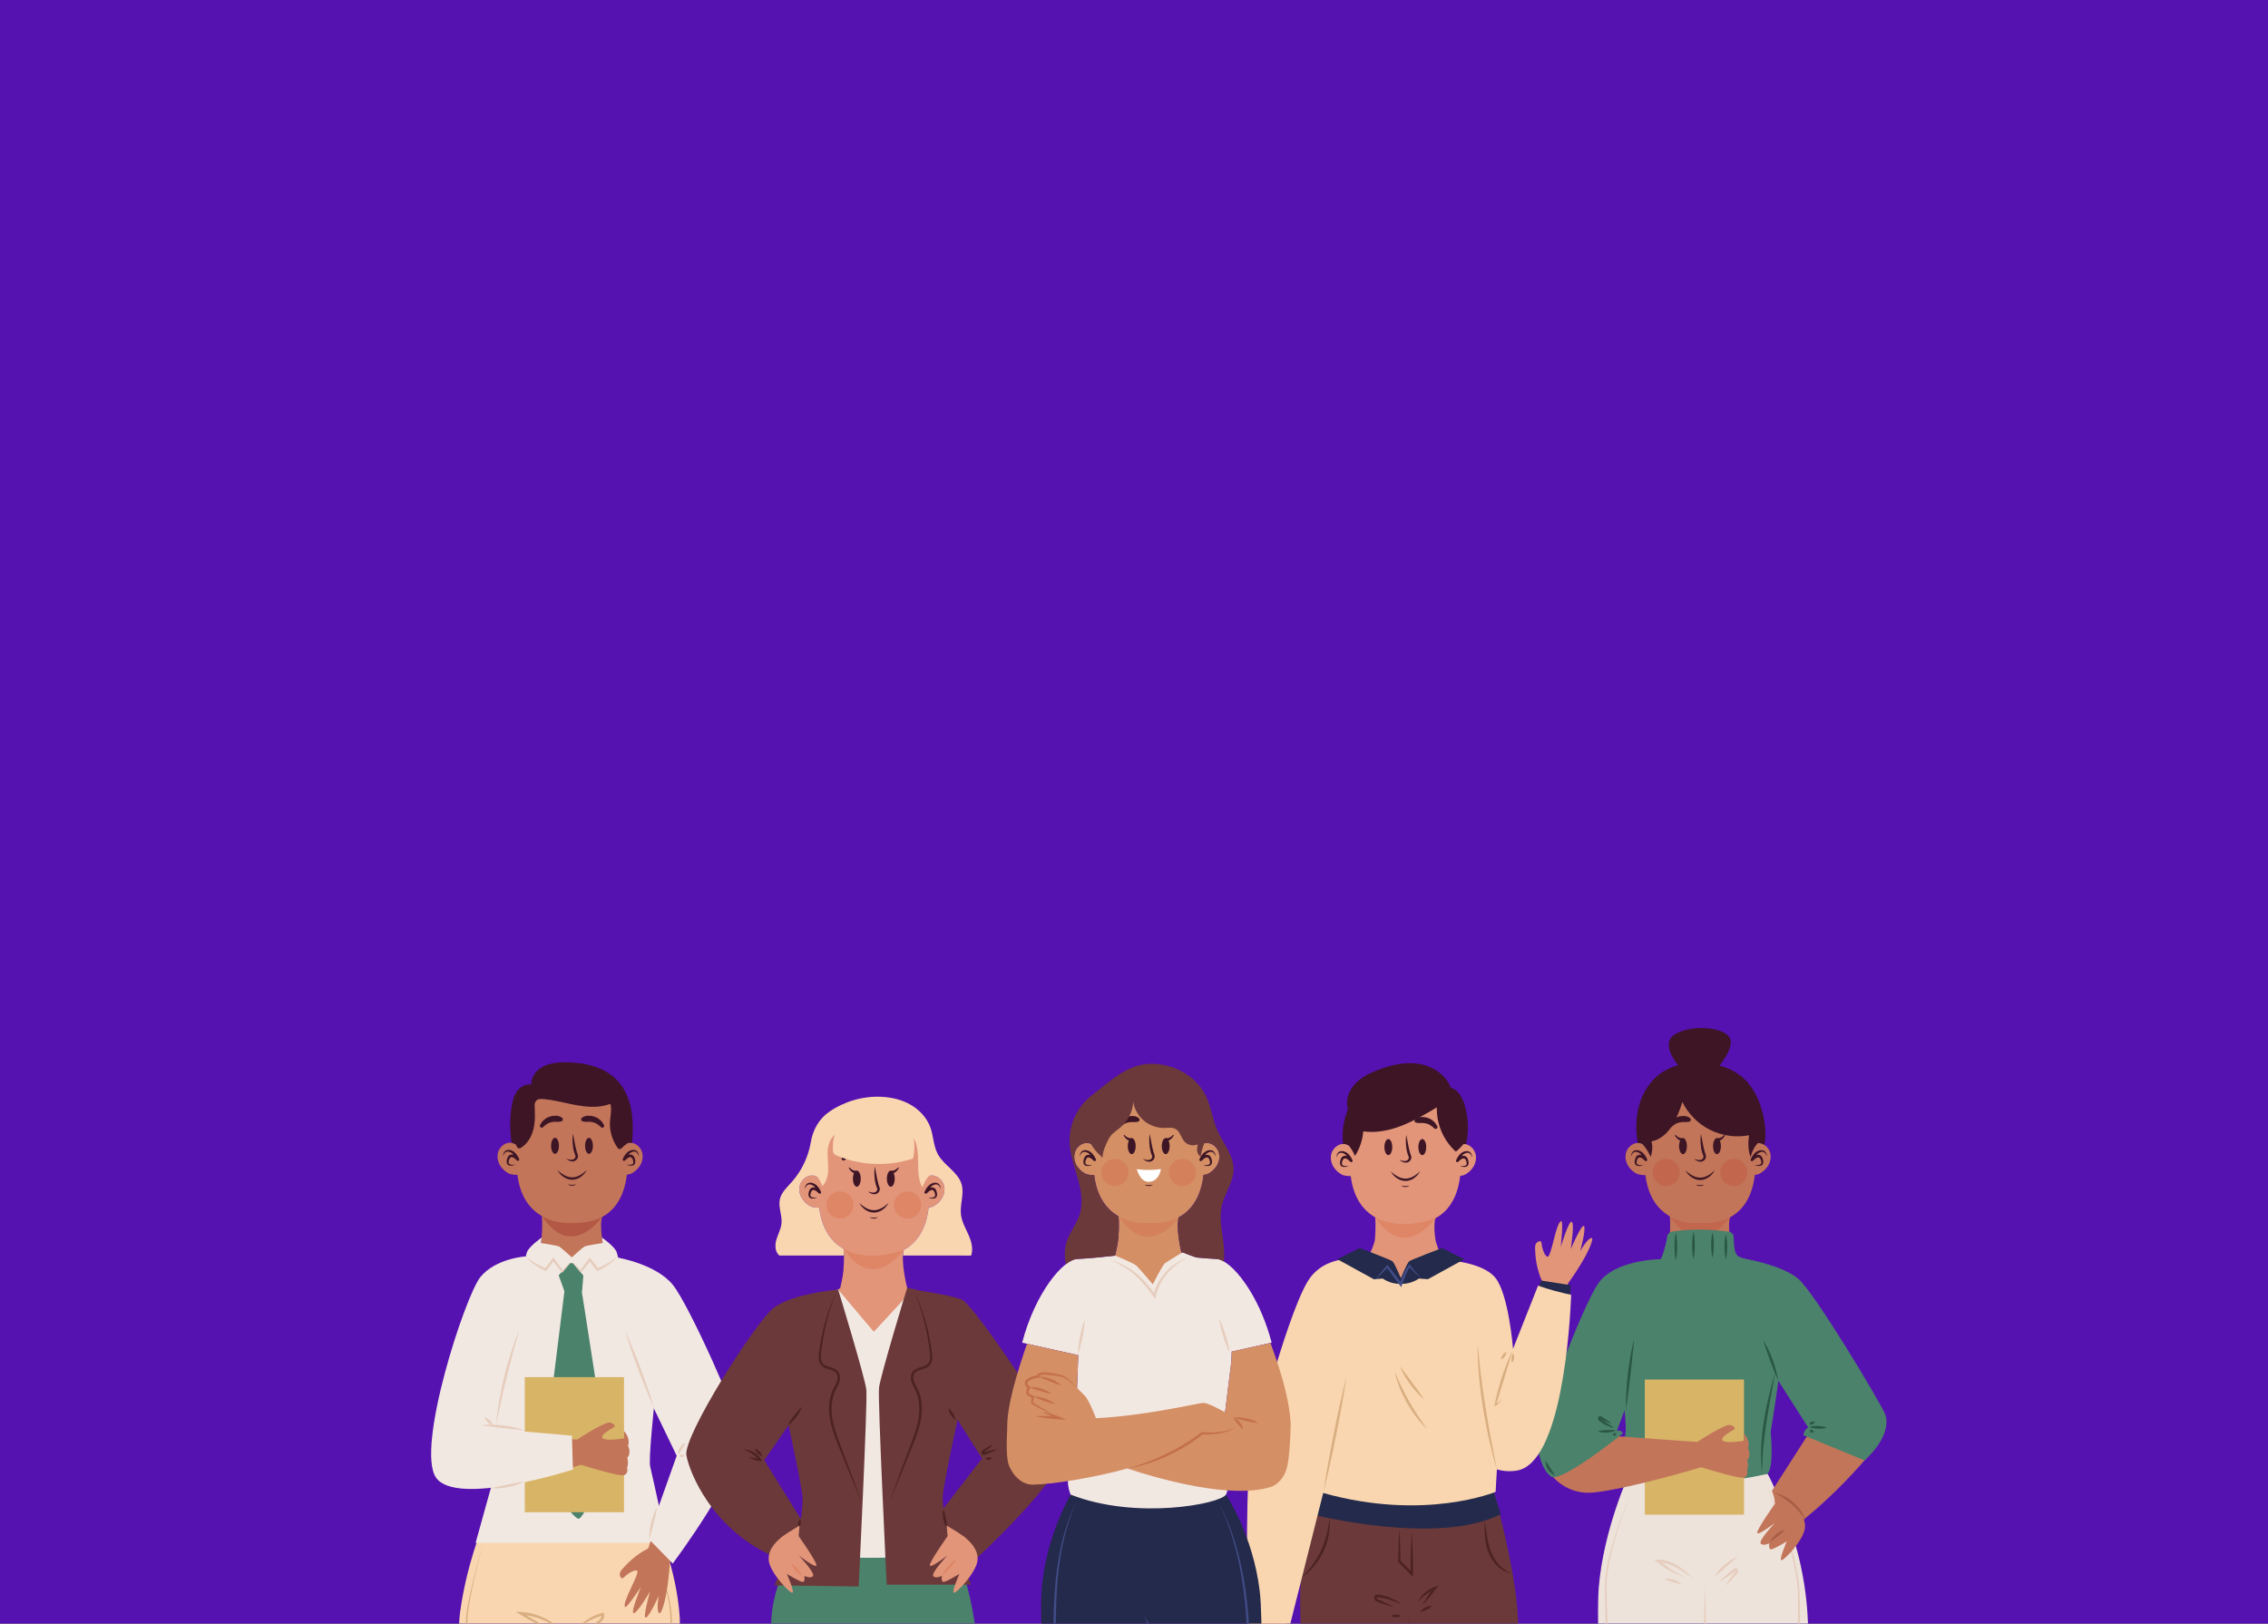 <svg width="834" height="597" viewBox="0 0 834 597" fill="none" xmlns="http://www.w3.org/2000/svg">
<rect x="0" y="0" width="834" height="597" fill="#333333" stroke="none"/>
<g clip-path="url(#clip0_393_17268)">
<rect width="834" height="597" fill="#5611B1"/>
<path d="M649.976 541.903H599.102C599.102 541.903 589.626 562.27 587.879 583.966C586.134 605.663 594.779 759.119 594.779 759.119H622.544L626.87 654.057L628.863 759.119H658.04C658.04 759.119 663.221 655.086 664.845 605.133C665.341 589.867 662.953 574.642 657.716 560.294C655.056 553.007 652.185 545.794 649.976 541.903Z" fill="#EDE3DB"/>
<path d="M626.951 654.293C626.749 648.345 626.655 642.397 626.576 636.449C626.496 630.501 626.503 624.553 626.463 618.605C626.501 612.657 626.497 606.71 626.575 600.761L626.712 591.839C626.793 588.866 626.84 585.891 626.952 582.917C627.062 585.891 627.109 588.866 627.191 591.839L627.328 600.761C627.406 606.71 627.402 612.657 627.44 618.605C627.4 624.553 627.407 630.501 627.326 636.449C627.246 642.397 627.152 648.346 626.951 654.293Z" fill="#E6CDBD"/>
<path d="M622.717 580.533C620.657 579.1 618.679 577.555 616.501 576.411C614.355 575.238 611.994 574.436 609.596 574.411L609.9 573.571C611.32 574.774 612.811 575.896 614.358 576.947C615.916 577.981 617.533 578.935 619.199 579.831C617.399 579.245 615.659 578.461 614.004 577.523C612.339 576.602 610.76 575.516 609.29 574.301L608.295 573.478L609.593 573.46C612.227 573.423 614.743 574.381 616.911 575.698C619.075 577.06 620.951 578.751 622.717 580.533Z" fill="#E6CDBD"/>
<path d="M611.992 580.611C613.134 580.358 614.281 580.505 615.364 580.811C616.441 581.144 617.481 581.647 618.3 582.484C617.142 582.344 616.123 582.04 615.087 581.746C614.058 581.424 613.038 581.123 611.992 580.611Z" fill="#E6CDBD"/>
<path d="M630.434 579.803C631.395 578.103 632.718 576.658 634.172 575.384C635.645 574.133 637.269 573.037 639.093 572.339C637.688 573.689 636.233 574.878 634.81 576.124C633.367 577.347 631.976 578.611 630.434 579.803Z" fill="#E6CDBD"/>
<path d="M632.08 581.773C632.979 580.826 633.916 579.928 634.892 579.078C635.371 578.643 635.873 578.236 636.365 577.815L637.117 577.203L637.516 576.886C637.676 576.777 637.908 576.616 638.266 576.626C638.63 576.64 638.937 576.915 639.046 577.164C639.171 577.414 639.198 577.708 639.129 577.967C638.99 578.458 638.698 578.724 638.503 578.959C638.068 579.437 637.647 579.928 637.199 580.394C636.322 581.345 635.396 582.256 634.422 583.126C635.104 582.012 635.835 580.939 636.614 579.906C636.993 579.381 637.4 578.879 637.794 578.366C638.003 578.105 638.181 577.885 638.203 577.739C638.218 577.685 638.204 577.639 638.185 577.6C638.156 577.559 638.178 577.602 638.214 577.601C638.267 577.547 637.956 577.742 637.707 577.952L636.936 578.539C636.412 578.917 635.898 579.309 635.362 579.673C634.306 580.424 633.212 581.123 632.08 581.773Z" fill="#E6CDBD"/>
<path d="M600.682 546.971C598.965 551.054 597.406 555.203 595.972 559.39C594.544 563.579 593.258 567.821 592.272 572.128C591.278 576.436 590.582 580.799 590.797 585.224C590.877 589.645 591.023 594.074 591.176 598.5L593.103 651.618L594.99 704.739L595.884 731.302L596.692 757.868L595.407 731.32L594.24 704.768L592.128 651.653C591.526 633.944 590.876 616.237 590.43 598.521C590.321 594.092 590.219 589.665 590.183 585.227C590.012 580.779 590.757 576.314 591.81 572.017C592.879 567.706 594.243 563.48 595.747 559.311C597.258 555.144 598.892 551.023 600.682 546.971Z" fill="#E6CDBD"/>
<path d="M647.836 543.146C649.958 547.145 651.874 551.253 653.647 555.421C655.413 559.592 657.017 563.836 658.37 568.166C659.705 572.498 660.799 576.921 661.401 581.432C661.999 585.954 661.88 590.511 661.926 595.033C661.915 604.092 661.686 613.145 661.455 622.196L660.634 649.345C659.966 667.44 659.255 685.533 658.434 703.622L657.152 730.752L655.714 757.874L659.659 649.312C660.303 631.22 660.937 613.123 661.178 595.03C661.176 590.508 661.338 585.977 660.792 581.509C660.243 577.039 659.191 572.634 657.915 568.305C656.644 563.97 655.118 559.707 653.427 555.513C651.73 551.319 649.887 547.181 647.836 543.146Z" fill="#E6CDBD"/>
<path d="M636.463 457.172C635.995 454.467 635.662 451.497 635.897 449.163V449.153C636.004 448.001 636.249 447.004 636.688 446.272L625.271 440.436L613.246 444.282C613.685 445.015 614.17 448.001 614.278 449.153L614.037 447.173C614.272 449.507 614.181 454.466 613.711 457.172C613.018 461.129 612.021 464.508 612.021 464.508H621.669H623.865H638.153C638.153 464.508 637.157 461.129 636.463 457.172Z" fill="#C27559"/>
<path d="M614.035 447.175C614.035 447.175 621.809 452.648 636.156 447.601C636.156 447.601 624.94 463.924 614.035 447.175Z" fill="#C2674E"/>
<path d="M610.711 463.008C610.711 463.008 612.271 459.764 613.097 454.567C613.234 453.71 613.904 453.039 614.759 452.895C617.85 452.376 625.603 451.449 635.802 452.906C636.789 453.047 637.515 453.901 637.518 454.899C637.524 456.958 637.705 460.283 638.755 461.532C640.322 463.395 651.915 464.559 656.114 467.916C660.313 471.273 651.118 526.622 651.118 526.622C651.118 526.622 652.472 539.008 649.978 541.918C649.978 541.918 622.67 548.984 599.103 541.918C599.103 541.918 596.618 532.982 597.736 526.996C598.854 521.01 590.473 470.103 590.473 470.103C590.473 470.103 595.76 466.73 610.711 463.008Z" fill="#4A826B"/>
<path d="M616.247 453.183C616.633 454.898 616.719 456.614 616.735 458.329C616.721 460.044 616.634 461.76 616.247 463.475C615.86 461.76 615.774 460.044 615.76 458.329C615.776 456.613 615.862 454.898 616.247 453.183Z" fill="#2A5744"/>
<path d="M622.732 452.746C623.117 454.461 623.203 456.175 623.219 457.89C623.205 459.605 623.118 461.319 622.732 463.034C622.344 461.319 622.258 459.605 622.244 457.89C622.26 456.175 622.347 454.461 622.732 452.746Z" fill="#2A5744"/>
<path d="M629.715 453.115C630.101 454.67 630.187 456.224 630.203 457.778C630.189 459.332 630.102 460.886 629.715 462.44C629.328 460.886 629.242 459.332 629.227 457.778C629.244 456.224 629.33 454.67 629.715 453.115Z" fill="#2A5744"/>
<path d="M634.64 453.738C635.026 455.297 635.112 456.858 635.128 458.417C635.114 459.976 635.027 461.536 634.64 463.095C634.253 461.536 634.167 459.976 634.152 458.417C634.169 456.858 634.255 455.298 634.64 453.738Z" fill="#2A5744"/>
<path d="M641.324 507.25H604.834V556.942H641.324V507.25Z" fill="#D8B467"/>
<path d="M642.526 536.891C644.18 535.032 642.804 532.514 642.804 532.514C643.802 529.521 641.325 527.104 641.325 527.104V529.768C641.325 529.768 635.073 530.892 633.522 529.755C631.97 528.617 637.872 525.526 637.872 525.526C637.872 525.526 638.253 524.47 636.259 523.971C634.264 523.471 624.133 530.197 624.133 530.197L622.135 530.059C617.773 529.757 606.866 528.989 593.17 527.96C594.875 522.724 596.543 517.661 598.131 512.923C592.232 516.53 586.286 520.126 580.92 524.502C576.149 528.393 571.71 532.641 567.443 537.062C570.092 544.415 577.485 549.732 586.1 548.79C586.229 548.775 586.359 548.761 586.488 548.747C599.603 547.274 625.542 539.556 625.518 539.493C629.848 540.833 639.9 543.836 641.326 543.302C643.15 542.618 642.432 540.619 642.432 540.619C643.178 538.937 642.526 536.891 642.526 536.891Z" fill="#C27559"/>
<path d="M610.712 463.003C610.712 463.003 593.775 463.022 587.649 471.999C581.522 480.977 565.437 524.246 565.312 528.735C565.187 533.225 566.76 540.227 570.3 542.89C573.839 545.553 596.735 527.114 596.735 527.114C596.735 527.114 596.735 525.868 594.615 525.992L610.712 483.348V463.003Z" fill="#4A826B"/>
<path d="M587.51 526.343C588.629 525.976 589.724 525.87 590.824 525.795C591.927 525.751 593.027 525.742 594.178 525.99C593.119 526.511 591.998 526.697 590.876 526.77C589.753 526.814 588.619 526.747 587.51 526.343Z" fill="#2A5744"/>
<path d="M593.75 524.97C591.656 524.75 589.671 523.779 588.045 522.397C587.935 522.297 587.794 522.163 587.689 521.952C587.579 521.724 587.548 521.441 587.672 521.167C587.781 520.861 588.217 520.663 588.472 520.725C588.727 520.762 588.882 520.853 588.993 520.92C589.431 521.2 589.878 521.464 590.307 521.761C591.174 522.335 592.02 522.94 592.808 523.622C591.805 523.285 590.863 522.871 589.939 522.428C589.473 522.215 589.026 521.97 588.569 521.741C588.457 521.684 588.375 521.658 588.373 521.663C588.373 521.687 588.531 521.623 588.541 521.561C588.559 521.524 588.548 521.522 588.555 521.523C588.565 521.543 588.611 521.597 588.692 521.665C590.188 522.967 591.896 524.014 593.75 524.97Z" fill="#2A5744"/>
<path d="M593.182 527.74C593.182 527.299 593.326 527.12 593.505 527.001C593.7 526.91 593.928 526.882 594.304 527.117C594.305 527.559 594.16 527.739 593.98 527.855C593.785 527.944 593.556 527.973 593.182 527.74Z" fill="#2A5744"/>
<path d="M597.905 518.394C597.85 516.212 597.926 514.034 598.044 511.859C598.151 509.682 598.361 507.514 598.594 505.349C598.852 503.187 599.137 501.027 599.522 498.883L600.121 495.671C600.364 494.608 600.577 493.54 600.86 492.484C600.797 493.575 600.676 494.655 600.595 495.742L600.266 498.986L599.564 505.46L598.787 511.927C598.516 514.082 598.252 516.239 597.905 518.394Z" fill="#2A5744"/>
<path d="M568.319 537.151C568.985 538.063 569.489 538.928 570.062 539.776C570.613 540.638 571.206 541.443 571.776 542.419C570.703 542.036 569.863 541.231 569.246 540.311C568.649 539.376 568.245 538.287 568.319 537.151Z" fill="#2A5744"/>
<path d="M665.973 524.321C666.127 524.579 666.278 524.829 666.434 525.088C660.844 533.841 655.666 541.888 651.58 548.213C652.92 551.705 653.516 555.557 653.612 559.246C654.203 561.076 654.752 562.923 655.29 564.773C663.62 558.885 671.284 552.152 678.262 544.985C682.043 541.097 685.628 537.088 689.016 533.026C689.038 533 689.058 532.972 689.08 532.944C681.988 528.956 673.861 526.755 665.973 524.321Z" fill="#C27559"/>
<path d="M641.322 462.782C641.322 462.782 655.09 465.03 661.2 470.143C667.31 475.255 691.375 515.656 693.122 519.771C694.867 523.886 692.872 530.383 685.64 536.985L663.196 527.751C663.196 527.751 663.134 526.005 664.911 524.882L650.478 502.312L641.322 462.782Z" fill="#4A826B"/>
<path d="M653.826 507.449C652.714 505.076 651.812 502.659 650.9 500.241C650.016 497.813 649.128 495.391 648.43 492.866C649.835 495.08 650.9 497.467 651.816 499.903C652.704 502.349 653.449 504.854 653.826 507.449Z" fill="#2A5744"/>
<path d="M665.318 524.694C666.425 524.355 667.519 524.314 668.61 524.344C669.699 524.404 670.786 524.537 671.861 524.969C670.754 525.31 669.66 525.351 668.569 525.319C667.48 525.257 666.393 525.125 665.318 524.694Z" fill="#2A5744"/>
<path d="M665.256 523.584C665.538 523.123 665.837 522.939 666.164 522.794C666.502 522.675 666.847 522.606 667.368 522.754C667.232 523.281 666.89 523.543 666.522 523.702C666.142 523.834 665.714 523.874 665.256 523.584Z" fill="#2A5744"/>
<path d="M665.565 525.812C666.025 525.704 666.257 525.76 666.479 525.868C666.688 526.001 666.855 526.171 666.999 526.623C666.615 526.909 666.272 526.857 665.999 526.718C665.74 526.554 665.518 526.287 665.565 525.812Z" fill="#2A5744"/>
<path d="M652.793 504.443C652.291 507.579 651.685 510.69 651.118 513.804C650.558 516.92 649.991 520.029 649.525 523.152C649.036 526.272 648.658 529.405 648.38 532.549C648.229 534.12 648.136 535.696 648.106 537.279C648.028 538.86 647.984 540.443 647.877 542.029C647.693 538.862 647.483 535.687 647.629 532.503C647.733 529.32 648.088 526.151 648.559 523.007C649.052 519.865 649.649 516.742 650.384 513.654C651.107 510.561 651.897 507.489 652.793 504.443Z" fill="#2A5744"/>
<path d="M659.619 553.784C659.619 553.784 659.525 553.201 652.396 548.991L652.721 552.861C652.721 552.861 645.64 562.841 646.21 563.697C646.781 564.553 652.648 559.989 652.648 559.989C652.648 559.989 646.709 566.265 647.423 567.477C648.136 568.689 650.632 567.477 650.632 567.477C650.632 567.477 650.275 569.403 651.06 569.688C651.844 569.973 657.051 566.764 657.051 566.764C657.051 566.764 654.198 573.255 654.983 573.682C655.767 574.11 663.178 566.445 663.716 561.862C664.255 557.279 659.619 553.784 659.619 553.784Z" fill="#C27559"/>
<path d="M652.547 548.916C655.138 549.401 657.558 550.722 659.553 552.471C661.536 554.237 663.143 556.478 663.939 558.991C662.45 556.832 660.818 554.88 658.906 553.203C657.01 551.509 654.873 550.127 652.547 548.916Z" fill="#A85F45"/>
<path d="M650.936 566.932C651.45 565.784 652.283 564.865 653.211 564.079C654.158 563.316 655.219 562.673 656.445 562.389C655.622 563.335 654.729 564.075 653.832 564.832C652.918 565.566 652.02 566.303 650.936 566.932Z" fill="#A85F45"/>
<path d="M650.865 423.659C650.183 421.518 647.902 419.803 645.625 420.352C646.646 390.517 621.766 394.552 621.766 394.552C606.164 395.906 604.384 412.487 604.499 420.933C603.994 420.639 603.521 420.422 603.257 420.356C600.971 419.787 598.673 421.51 597.989 423.66C597.444 425.372 597.813 427.307 598.79 428.815C599.603 430.068 600.922 431.237 602.333 431.774C602.653 431.897 603.98 432.122 605.055 432.093C607.469 451.582 625.128 449.664 625.128 449.664C640.437 450.422 644.413 439.729 645.306 432.009C645.875 431.938 646.348 431.841 646.523 431.774C647.933 431.237 649.252 430.068 650.066 428.815C651.041 427.306 651.41 425.371 650.865 423.659Z" fill="#C27559"/>
<path d="M637.555 436.104C640.313 436.104 642.549 433.868 642.549 431.11C642.549 428.352 640.313 426.116 637.555 426.116C634.797 426.116 632.561 428.352 632.561 431.11C632.561 433.868 634.797 436.104 637.555 436.104Z" fill="#C2674E"/>
<path d="M612.699 436.104C615.457 436.104 617.693 433.868 617.693 431.11C617.693 428.352 615.457 426.116 612.699 426.116C609.941 426.116 607.705 428.352 607.705 431.11C607.705 433.868 609.941 436.104 612.699 436.104Z" fill="#C2674E"/>
<path d="M629.93 421.425C629.93 423.056 630.575 424.377 631.371 424.377C632.168 424.377 632.813 423.056 632.813 421.425C632.813 419.794 632.168 418.472 631.371 418.472C630.575 418.472 629.93 419.794 629.93 421.425Z" fill="#3D1525"/>
<path d="M634.316 417.538C634.072 418.015 633.752 418.432 633.339 418.797C632.931 419.162 632.412 419.444 631.83 419.578L631.805 419.584C631.518 419.65 631.232 419.471 631.166 419.184C631.1 418.896 631.279 418.61 631.567 418.544C631.613 418.533 631.662 418.529 631.707 418.531C632.514 418.564 633.409 418.073 634.02 417.36L634.03 417.347C634.092 417.276 634.201 417.266 634.273 417.329C634.336 417.381 634.351 417.468 634.316 417.538Z" fill="#3D1525"/>
<path d="M620.323 421.425C620.323 423.056 619.678 424.377 618.881 424.377C618.085 424.377 617.439 423.056 617.439 421.425C617.439 419.794 618.085 418.472 618.881 418.472C619.678 418.472 620.323 419.794 620.323 421.425Z" fill="#3D1525"/>
<path d="M616.23 417.359C616.841 418.071 617.737 418.562 618.543 418.53C618.838 418.518 619.086 418.748 619.098 419.042C619.11 419.337 618.88 419.586 618.586 419.597C618.538 419.599 618.492 419.594 618.448 419.585L618.421 419.579C617.838 419.445 617.319 419.162 616.911 418.797C616.499 418.432 616.18 418.015 615.935 417.538C615.891 417.453 615.926 417.35 616.01 417.306C616.083 417.27 616.169 417.288 616.219 417.348L616.23 417.359Z" fill="#3D1525"/>
<path d="M630.542 430.355C630.041 431.328 629.28 432.169 628.368 432.827C627.457 433.485 626.316 433.907 625.139 433.898C623.972 433.869 622.824 433.471 621.926 432.789C621.454 432.481 621.087 432.05 620.681 431.681C620.341 431.244 620.01 430.807 619.713 430.355C620.159 430.681 620.565 431.029 620.974 431.365C621.428 431.64 621.833 431.98 622.293 432.211C623.188 432.724 624.168 433.005 625.144 433.021C626.126 433.045 627.104 432.734 628.008 432.248C628.907 431.75 629.755 431.106 630.542 430.355Z" fill="#3D1525"/>
<path d="M626.648 435.59C626.237 435.956 625.672 436.088 625.129 436.104C624.584 436.087 624.028 435.939 623.609 435.59C624.143 435.675 624.627 435.78 625.13 435.76C625.631 435.781 626.122 435.694 626.648 435.59Z" fill="#3D1525"/>
<path d="M621.523 411.182C620.85 410.585 620.088 410.39 619.288 410.354C618.494 410.336 617.68 410.429 616.908 410.692C616.129 410.93 615.412 411.368 614.813 411.893C614.187 412.399 613.748 413.068 613.382 413.728C613.197 414.061 613.317 414.482 613.65 414.667C613.917 414.814 614.239 414.768 614.452 414.573L614.511 414.519C614.98 414.087 615.432 413.682 615.936 413.388C616.42 413.061 616.965 412.883 617.508 412.741C618.056 412.614 618.628 412.546 619.212 412.576C619.787 412.596 620.401 412.626 621.033 412.471L621.215 412.427C621.603 412.332 621.84 411.941 621.746 411.552C621.709 411.403 621.629 411.276 621.523 411.182Z" fill="#3D1525"/>
<path d="M628.732 411.182C629.405 410.585 630.167 410.39 630.967 410.354C631.76 410.336 632.575 410.429 633.347 410.692C634.125 410.93 634.843 411.368 635.442 411.893C636.067 412.399 636.506 413.068 636.873 413.728C637.058 414.061 636.937 414.482 636.605 414.667C636.338 414.814 636.016 414.768 635.802 414.573L635.743 414.519C635.274 414.087 634.823 413.682 634.319 413.388C633.835 413.061 633.29 412.883 632.747 412.741C632.198 412.614 631.627 412.546 631.043 412.576C630.467 412.596 629.854 412.626 629.222 412.471L629.039 412.427C628.652 412.332 628.414 411.941 628.509 411.552C628.546 411.403 628.626 411.276 628.732 411.182Z" fill="#3D1525"/>
<path d="M625.461 416.909C625.716 418.021 625.905 419.127 626.11 420.22C626.323 421.311 626.524 422.401 626.834 423.435C626.906 423.695 626.987 423.95 627.079 424.197C627.154 424.399 627.335 424.786 627.33 425.15C627.368 425.887 626.896 426.61 626.295 426.901C625.681 427.246 624.972 427.191 624.412 427.001C623.845 426.797 623.35 426.488 622.922 426.11C623.957 426.499 625.167 426.802 625.896 426.253C626.262 425.974 626.459 425.604 626.407 425.2C626.389 424.993 626.324 424.861 626.191 424.545C626.08 424.268 625.982 423.99 625.899 423.711C625.583 422.586 625.42 421.451 625.357 420.313C625.29 419.177 625.313 418.04 625.461 416.909Z" fill="#3D1525"/>
<path d="M599.798 425.26C599.782 424.582 599.969 423.831 600.567 423.306C601.203 422.786 602.108 422.833 602.795 423.091C603.524 423.344 604.122 423.844 604.593 424.404C605.075 424.97 605.425 425.583 605.711 426.29C605.813 426.541 605.691 426.829 605.44 426.93C605.249 427.007 605.04 426.956 604.904 426.819L604.872 426.785C604.392 426.298 603.789 425.778 603.219 425.616C602.933 425.541 602.722 425.551 602.525 425.693C602.32 425.837 602.163 426.143 602.029 426.458C601.777 427.106 601.625 427.863 602.178 428.163C602.756 428.493 603.605 428.413 604.363 428.312C603.649 428.626 602.858 428.89 601.962 428.635C601.507 428.487 601.145 427.969 601.114 427.503C601.071 427.035 601.137 426.611 601.255 426.195C601.378 425.785 601.549 425.349 601.953 424.989C602.363 424.622 603.005 424.536 603.464 424.678C604.397 424.959 605.029 425.498 605.616 426.126L604.776 426.622C604.324 425.491 603.581 424.316 602.508 423.785C601.972 423.529 601.337 423.399 600.83 423.684C600.298 423.959 599.978 424.61 599.798 425.26Z" fill="#3D1525"/>
<path d="M649.7 425.26C649.716 424.582 649.529 423.831 648.931 423.306C648.295 422.786 647.39 422.833 646.703 423.091C645.974 423.344 645.376 423.844 644.904 424.404C644.422 424.97 644.072 425.583 643.786 426.29C643.684 426.541 643.805 426.829 644.057 426.93C644.248 427.007 644.457 426.956 644.593 426.819L644.625 426.785C645.105 426.298 645.708 425.778 646.278 425.616C646.564 425.541 646.775 425.551 646.972 425.693C647.177 425.837 647.334 426.143 647.468 426.458C647.72 427.106 647.872 427.863 647.319 428.163C646.741 428.493 645.892 428.413 645.134 428.312C645.848 428.626 646.638 428.89 647.535 428.635C647.99 428.487 648.352 427.969 648.383 427.503C648.426 427.035 648.359 426.611 648.243 426.195C648.12 425.785 647.949 425.349 647.544 424.989C647.134 424.622 646.492 424.536 646.033 424.678C645.1 424.959 644.468 425.498 643.881 426.126L644.721 426.622C645.173 425.491 645.916 424.316 646.989 423.785C647.525 423.529 648.159 423.399 648.667 423.684C649.199 423.959 649.52 424.61 649.7 425.26Z" fill="#3D1525"/>
<path d="M648.333 409.952C647.17 404.873 644.934 399.882 641.046 396.394C638.564 394.166 635.528 392.701 632.297 391.819C633.831 389.914 638.08 384.131 635.758 381.138C632.953 377.522 621.78 376.753 615.919 380.306C610.863 383.372 615.659 389.943 617.073 391.692C615.132 392.217 613.268 392.975 611.568 394.049C607.124 396.843 604.066 401.55 602.689 406.61C601.488 411.035 601.478 415.713 602.221 420.255C602.563 420.236 602.914 420.265 603.256 420.353C603.424 420.397 603.682 420.504 603.973 420.649C605.191 422.081 606.275 423.653 606.959 425.377C607.624 423.639 607.809 421.466 607.288 419.68C610.419 419.107 613.029 416.828 614.733 414.141C616.438 411.453 617.731 408.25 618.643 405.2C620.813 409.598 624.453 413.255 628.841 415.445C633.229 417.636 638.338 418.348 643.158 417.439C642.809 420.078 642.771 422.999 643.742 425.477C644.161 423.607 645.085 421.665 646.443 420.257C647.317 420.246 648.166 420.532 648.889 421.017C649.466 417.386 649.162 413.566 648.333 409.952Z" fill="#3D1525"/>
<path d="M486.387 548.546H549.336C549.336 548.546 557.463 577.102 558.211 595.307C558.958 613.512 539.008 769.879 539.008 769.879H495.864C495.864 769.879 478.158 640.686 478.158 591.188C478.158 591.188 476.91 568.37 486.387 548.546Z" fill="#6B393A"/>
<path d="M518.167 769.878L517.931 747.619L517.794 725.362L517.68 680.846L517.792 636.33L517.929 614.073L518.167 591.815L518.407 614.073L518.544 636.33L518.656 680.846L518.542 725.362L518.405 747.619L518.167 769.878Z" fill="#4D2222"/>
<path d="M515.319 589.949C513.921 589.265 512.496 588.701 511.049 588.24C510.322 588.023 509.594 587.813 508.854 587.66C508.484 587.583 508.115 587.503 507.743 587.441C507.378 587.384 506.97 587.304 506.683 587.307C506.356 587.312 506.273 587.392 506.261 587.47C506.239 587.608 506.32 587.82 506.559 587.981C506.786 588.152 507.166 588.306 507.515 588.461L508.568 588.936C509.973 589.572 511.354 590.266 512.721 591.023C511.221 590.622 509.737 590.161 508.274 589.64L507.177 589.248C506.815 589.107 506.456 589.006 506.038 588.747C505.632 588.5 505.221 587.963 505.319 587.314C505.367 586.981 505.604 586.665 505.888 586.516C506.171 586.365 506.44 586.339 506.677 586.333C507.164 586.347 507.515 586.439 507.913 586.505C508.3 586.582 508.689 586.66 509.069 586.766C509.83 586.978 510.584 587.216 511.308 587.529C512.767 588.127 514.126 588.947 515.319 589.949Z" fill="#4D2222"/>
<path d="M521.402 589.131C522.45 586.542 524.775 584.468 527.479 583.533L528.984 583.013L528.031 584.282C526.465 586.365 524.841 588.404 522.989 590.275C524.237 587.957 525.714 585.809 527.248 583.703L527.799 584.452C525.309 585.329 523.129 586.969 521.402 589.131Z" fill="#4D2222"/>
<path d="M522.301 592.69C522.729 591.917 523.402 591.413 524.123 591.035C524.858 590.683 525.664 590.447 526.54 590.57C525.908 591.183 525.243 591.551 524.559 591.908C523.863 592.239 523.169 592.55 522.301 592.69Z" fill="#4D2222"/>
<path d="M511.576 594.184C512.179 593.798 512.781 593.712 513.384 593.696C513.987 593.71 514.589 593.797 515.192 594.184C514.589 594.571 513.987 594.657 513.384 594.671C512.782 594.655 512.179 594.569 511.576 594.184Z" fill="#4D2222"/>
<path d="M488.833 558.032C489.086 560.127 488.973 562.267 488.602 564.362C488.242 566.461 487.567 568.504 486.678 570.443C485.767 572.372 484.638 574.203 483.264 575.83L482.2 577.017L481.07 578.137L479.851 579.155C479.428 579.473 478.999 579.78 478.566 580.079C478.933 579.697 479.302 579.325 479.677 578.963L480.728 577.801L481.734 576.611L482.669 575.369C483.867 573.68 484.931 571.905 485.792 570.03C486.673 568.165 487.348 566.207 487.87 564.204C488.382 562.196 488.682 560.132 488.833 558.032Z" fill="#4D2222"/>
<path d="M546.032 559.01C546.577 562.917 546.845 566.865 548.244 570.452C548.924 572.232 549.92 573.896 551.196 575.315C552.48 576.721 554.07 577.891 555.955 578.511C553.982 578.27 552.104 577.255 550.651 575.849C549.177 574.448 548.072 572.69 547.334 570.803C546.614 568.912 546.227 566.924 546.062 564.943C545.883 562.96 545.924 560.981 546.032 559.01Z" fill="#4D2222"/>
<path d="M514.568 562.26C514.698 564.229 514.811 566.199 514.863 568.168C514.925 570.137 514.997 572.107 515.017 574.076L514.885 573.759C516.435 575.265 517.974 576.784 519.493 578.321L518.672 578.661C518.686 576.094 518.705 573.526 518.801 570.959C518.872 568.392 518.971 565.824 519.154 563.257C519.336 565.824 519.435 568.392 519.506 570.959C519.602 573.526 519.62 576.094 519.634 578.661L519.64 579.818L518.813 579C517.276 577.482 515.758 575.943 514.252 574.393L514.119 574.256L514.121 574.076C514.14 572.107 514.213 570.137 514.275 568.168C514.326 566.199 514.439 564.23 514.568 562.26Z" fill="#4D2222"/>
<path d="M542.511 424.021C541.829 421.88 539.549 420.165 537.271 420.714C538.292 390.878 513.412 394.913 513.412 394.913C497.811 396.267 496.03 412.848 496.145 421.294C495.64 421 495.168 420.783 494.904 420.718C492.617 420.148 490.32 421.871 489.635 424.021C489.09 425.733 489.459 427.669 490.437 429.176C491.249 430.43 492.569 431.598 493.979 432.136C494.3 432.258 495.626 432.484 496.702 432.454C499.116 451.943 516.775 450.025 516.775 450.025C532.084 450.783 536.059 440.09 536.953 432.37C537.521 432.3 537.995 432.202 538.17 432.136C539.579 431.598 540.9 430.43 541.712 429.176C542.687 427.669 543.057 425.733 542.511 424.021Z" fill="#E29579"/>
<path d="M521.576 421.783C521.576 423.414 522.222 424.735 523.018 424.735C523.814 424.735 524.46 423.413 524.46 421.783C524.46 420.152 523.814 418.83 523.018 418.83C522.222 418.83 521.576 420.153 521.576 421.783Z" fill="#3D1525"/>
<path d="M511.969 421.783C511.969 423.414 511.323 424.735 510.526 424.735C509.729 424.735 509.084 423.413 509.084 421.783C509.084 420.152 509.729 418.83 510.526 418.83C511.322 418.83 511.969 420.153 511.969 421.783Z" fill="#3D1525"/>
<path d="M522.187 430.71C521.686 431.683 520.925 432.524 520.012 433.182C519.102 433.839 517.96 434.262 516.784 434.253C515.616 434.224 514.469 433.826 513.57 433.144C513.099 432.836 512.731 432.405 512.326 432.036C511.986 431.599 511.655 431.162 511.357 430.71C511.804 431.036 512.209 431.383 512.617 431.72C513.071 431.995 513.477 432.335 513.936 432.566C514.832 433.079 515.812 433.36 516.789 433.376C517.77 433.4 518.749 433.089 519.652 432.603C520.55 432.105 521.399 431.461 522.187 430.71Z" fill="#3D1525"/>
<path d="M518.29 435.945C517.88 436.31 517.315 436.442 516.772 436.459C516.226 436.442 515.671 436.294 515.252 435.945C515.785 436.03 516.27 436.134 516.773 436.115C517.275 436.135 517.765 436.048 518.29 435.945Z" fill="#3D1525"/>
<path d="M513.169 411.535C512.496 410.938 511.734 410.743 510.934 410.708C510.141 410.689 509.326 410.782 508.554 411.045C507.775 411.283 507.058 411.721 506.459 412.246C505.834 412.752 505.395 413.421 505.028 414.081C504.843 414.415 504.964 414.835 505.296 415.02C505.564 415.167 505.885 415.121 506.099 414.926L506.157 414.871C506.627 414.439 507.078 414.034 507.582 413.74C508.067 413.413 508.611 413.235 509.154 413.094C509.703 412.967 510.274 412.899 510.858 412.929C511.434 412.949 512.047 412.979 512.679 412.824L512.862 412.78C513.249 412.685 513.487 412.294 513.392 411.905C513.354 411.756 513.275 411.629 513.169 411.535Z" fill="#3D1525"/>
<path d="M520.378 411.535C521.051 410.938 521.813 410.743 522.613 410.708C523.407 410.689 524.221 410.782 524.993 411.045C525.772 411.283 526.489 411.721 527.088 412.246C527.714 412.752 528.153 413.421 528.519 414.081C528.704 414.415 528.584 414.835 528.251 415.02C527.985 415.167 527.662 415.121 527.449 414.926L527.39 414.871C526.921 414.439 526.469 414.034 525.965 413.74C525.482 413.413 524.936 413.235 524.393 413.094C523.845 412.967 523.273 412.899 522.689 412.929C522.114 412.949 521.5 412.979 520.868 412.824L520.686 412.78C520.298 412.685 520.061 412.294 520.156 411.905C520.192 411.756 520.271 411.629 520.378 411.535Z" fill="#3D1525"/>
<path d="M517.108 417.266C517.363 418.378 517.551 419.484 517.756 420.578C517.97 421.668 518.17 422.758 518.481 423.792C518.553 424.052 518.634 424.307 518.726 424.554C518.801 424.756 518.982 425.145 518.977 425.507C519.014 426.245 518.543 426.967 517.942 427.259C517.327 427.604 516.618 427.549 516.059 427.359C515.491 427.154 514.996 426.847 514.568 426.467C515.603 426.856 516.814 427.159 517.542 426.61C517.908 426.332 518.106 425.961 518.054 425.557C518.036 425.349 517.97 425.218 517.837 424.901C517.726 424.625 517.628 424.347 517.545 424.067C517.229 422.942 517.066 421.807 517.004 420.67C516.936 419.535 516.959 418.397 517.108 417.266Z" fill="#3D1525"/>
<path d="M491.442 425.617C491.426 424.939 491.613 424.188 492.211 423.663C492.848 423.143 493.752 423.191 494.439 423.449C495.169 423.702 495.767 424.201 496.237 424.761C496.72 425.327 497.07 425.941 497.355 426.647C497.457 426.899 497.336 427.186 497.084 427.287C496.894 427.364 496.684 427.314 496.549 427.176L496.516 427.143C496.037 426.655 495.434 426.135 494.863 425.973C494.578 425.898 494.366 425.908 494.169 426.049C493.965 426.194 493.808 426.499 493.673 426.815C493.421 427.462 493.27 428.219 493.822 428.52C494.401 428.85 495.25 428.77 496.008 428.669C495.293 428.983 494.503 429.247 493.607 428.992C493.151 428.845 492.789 428.326 492.759 427.86C492.715 427.393 492.782 426.969 492.898 426.553C493.022 426.142 493.193 425.706 493.597 425.346C494.007 424.979 494.65 424.893 495.108 425.034C496.042 425.315 496.673 425.855 497.26 426.482L496.42 426.979C495.968 425.848 495.225 424.672 494.153 424.142C493.617 423.886 492.981 423.755 492.474 424.041C491.943 424.317 491.622 424.968 491.442 425.617Z" fill="#3D1525"/>
<path d="M541.347 425.617C541.363 424.939 541.176 424.188 540.578 423.663C539.941 423.143 539.037 423.191 538.35 423.449C537.62 423.702 537.022 424.201 536.551 424.761C536.068 425.327 535.718 425.941 535.433 426.647C535.331 426.899 535.452 427.186 535.704 427.287C535.894 427.364 536.104 427.314 536.239 427.176L536.271 427.143C536.751 426.655 537.354 426.135 537.925 425.973C538.21 425.898 538.422 425.908 538.62 426.049C538.824 426.194 538.981 426.499 539.116 426.815C539.368 427.462 539.519 428.219 538.967 428.52C538.388 428.85 537.538 428.77 536.781 428.669C537.496 428.983 538.286 429.247 539.182 428.992C539.638 428.845 540 428.326 540.03 427.86C540.074 427.393 540.007 426.969 539.89 426.553C539.766 426.142 539.595 425.706 539.191 425.346C538.782 424.979 538.138 424.893 537.681 425.034C536.747 425.315 536.116 425.855 535.529 426.482L536.369 426.979C536.821 425.848 537.564 424.672 538.636 424.142C539.172 423.886 539.808 423.755 540.315 424.041C540.846 424.317 541.166 424.968 541.347 425.617Z" fill="#3D1525"/>
<path d="M538.51 406.092C537.679 403.455 536.155 400.652 533.479 399.939C531.72 395.133 526.759 391.978 521.709 391.168C516.659 390.357 511.492 391.577 506.715 393.414C503.599 394.615 500.503 396.138 498.247 398.6C495.98 401.062 494.691 404.636 495.678 407.831C494.056 411.825 493.343 416.329 493.9 420.617C494.232 420.597 494.574 420.627 494.906 420.715C495.152 420.778 495.582 420.975 496.052 421.24C496.929 422.428 497.713 423.683 498.26 425.05C499.971 422.431 501.076 419.12 501.297 415.999C506.032 416.658 510.88 415.689 515.337 413.959C519.794 412.229 524.265 409.639 528.365 407.182C528.182 413.279 530.817 419.403 535.368 423.465C536.472 422.563 537.37 421.649 538.245 420.618C538.538 420.626 538.825 420.664 539.103 420.734C540.17 415.909 539.975 410.81 538.51 406.092Z" fill="#3D1525"/>
<path d="M564.396 477.785C568.078 479.198 571.771 480.553 575.719 481.458C576.058 481.535 576.397 481.61 576.736 481.685C576.759 478.514 576.691 475.337 576.496 472.161H576.448C578.977 468.616 584.78 460.098 585.532 455.683C585.6 455.322 585.258 455.087 584.936 455.253C584.233 455.605 582.992 456.708 581.087 460.049C581.194 459.648 583.226 452.128 582.512 450.877C581.78 449.588 577.599 459.258 577.599 459.258C577.599 459.258 579.084 450.105 578.009 449.285C576.935 448.464 573.936 458.486 573.936 458.486C573.936 458.486 574.932 448.972 574.15 449.012C572.206 449.11 570.448 462.432 569.061 462.1C567.84 461.807 566.97 458.603 566.815 456.893C566.785 456.532 566.473 456.297 566.111 456.385C565.418 456.551 564.432 457.108 564.48 458.915C564.549 461.269 564.745 465.899 567.02 471.046C566.861 471.46 565.918 473.89 564.396 477.785Z" fill="#E29579"/>
<path d="M503.351 470.817C508.538 474.179 514.635 476.854 520.849 477.453C526.801 478.027 529.782 475.151 532.94 470.394C534.273 468.387 535.487 466.309 536.659 464.205C534.653 464.127 532.903 463.813 531.376 463.34C529.942 461.677 528.81 459.47 527.895 456.167C527.551 453.855 527.348 451.463 527.545 449.514V449.503C527.652 448.351 527.897 447.354 528.336 446.622L516.919 440.786L504.894 444.633C505.197 445.139 505.519 446.71 505.726 448.018C505.877 450.117 505.823 453.646 505.538 456.217C504.626 459.491 503.499 461.686 502.071 463.341C500.521 463.821 498.743 464.14 496.698 464.212C496.179 464.23 495.664 464.285 495.152 464.356C497.745 466.914 500.792 469.158 503.351 470.817Z" fill="#E29579"/>
<path d="M505.684 447.526C505.684 447.526 513.457 452.998 527.804 447.952C527.804 447.952 516.589 464.275 505.684 447.526Z" fill="#DF8666"/>
<path d="M470.796 606.412C470.949 605.793 472.174 600.848 474.077 593.26C469.149 593.066 464.226 592.833 459.307 592.468C459.728 597.165 460.365 601.858 461.258 606.516H461.306C459.255 610.354 454.583 619.546 454.397 624.015C454.382 624.381 454.744 624.577 455.05 624.369C455.694 623.932 456.796 622.671 458.257 619.094C458.257 619.094 457.114 627.216 458.005 628.398C458.896 629.58 461.814 619.463 461.814 619.463C461.814 619.463 461.503 628.73 462.675 629.404C463.848 630.079 465.538 619.754 465.538 619.754C465.538 619.754 465.766 629.321 466.537 629.181C468.457 628.835 468.499 615.393 469.911 615.546C471.16 615.683 472.431 618.749 472.807 620.424C472.886 620.776 473.226 620.972 473.568 620.842C474.24 620.587 475.144 619.909 474.864 618.121C474.501 615.8 473.711 611.232 470.796 606.412Z" fill="#E29579"/>
<path d="M486.874 547.794C486.874 547.794 482.812 555.404 482.021 556.733C482.021 556.733 528.698 568.703 551.891 556.733L548.815 547.34L486.874 547.794Z" fill="#242A4B"/>
<path d="M565.982 473.234L566.564 470.823L577.579 472.569L577.246 478.139L565.4 475.27L565.982 473.234Z" fill="#242A4B"/>
<path d="M565.583 472.721L556.381 495.966C556.381 495.966 554.802 475.932 549.896 469.864C544.992 463.795 531.376 463.342 531.376 463.342C531.376 463.342 524.087 470.529 515.905 471.527C507.722 472.524 502.069 463.342 502.069 463.342C502.069 463.342 489.379 460.262 482.021 469.49C474.664 478.717 461.322 528.72 459.576 539.069C457.831 549.419 458.829 599.296 458.829 599.296H473.916L486.578 548.968C523.917 559.449 549.979 548.544 549.979 548.544C549.979 548.544 550.171 545.343 550.444 540.295C552.509 540.921 554.855 541.142 557.545 540.773C574.431 538.457 577.347 486.588 577.765 476.113C573.653 475.211 569.579 474.184 565.583 472.721Z" fill="#F9D6B0"/>
<path d="M550.443 540.312C549.278 536.545 548.332 532.714 547.468 528.867C546.605 525.02 545.913 521.135 545.252 517.247C544.656 513.348 544.159 509.431 543.812 505.501C543.473 501.571 543.313 497.623 543.371 493.682C543.579 495.645 543.669 497.608 543.917 499.562C544.088 501.521 544.321 503.473 544.56 505.423C545.06 509.321 545.547 513.22 546.216 517.094C546.794 520.982 547.498 524.85 548.201 528.719C548.551 530.654 548.918 532.587 549.303 534.515C549.656 536.452 550.063 538.377 550.443 540.312Z" fill="#D9AE80"/>
<path d="M556.242 496.435C555.769 498.144 555.263 499.837 554.746 501.522L553.213 506.582L550.108 516.69L549.752 516.384C550.275 516.183 550.781 515.911 551.179 515.496C551.578 515.085 551.87 514.563 552.066 513.999C551.99 514.592 551.775 515.182 551.403 515.684C551.033 516.184 550.528 516.602 549.957 516.866L549.49 517.081L549.6 516.559C549.964 514.828 550.334 513.095 550.797 511.386C551.254 509.676 551.753 507.976 552.306 506.295C552.852 504.611 553.449 502.944 554.112 501.302C554.756 499.653 555.458 498.027 556.242 496.435Z" fill="#D9AE80"/>
<path d="M551.975 499.916C551.991 499.218 552.253 498.691 552.572 498.203C552.916 497.734 553.319 497.305 553.97 497.048C553.956 497.747 553.694 498.274 553.373 498.761C553.027 499.229 552.623 499.658 551.975 499.916Z" fill="#D9AE80"/>
<path d="M556.336 497.546C556.779 498.097 556.866 498.745 556.818 499.362C556.741 499.976 556.522 500.592 555.974 501.04C555.781 500.364 555.802 499.82 555.847 499.262C555.919 498.705 556.011 498.168 556.336 497.546Z" fill="#D9AE80"/>
<path d="M486.686 548.554C487.193 544.972 487.807 541.41 488.435 537.852C489.053 534.291 489.746 530.746 490.439 527.2C491.156 523.658 491.874 520.118 492.666 516.592L493.858 511.304C494.29 509.548 494.69 507.786 495.151 506.035C494.907 507.828 494.601 509.609 494.328 511.397L493.403 516.738C492.785 520.298 492.092 523.844 491.396 527.389C490.679 530.93 489.962 534.47 489.168 537.996C488.386 541.526 487.589 545.051 486.686 548.554Z" fill="#D9AE80"/>
<path d="M461.688 533.482C462.248 533.352 462.665 533.484 463.047 533.676C463.415 533.896 463.748 534.179 463.935 534.724C463.373 534.856 462.956 534.724 462.575 534.53C462.209 534.309 461.876 534.026 461.688 533.482Z" fill="#D9AE80"/>
<path d="M462.465 531.44C463.014 531.317 463.411 531.453 463.771 531.648C464.116 531.87 464.425 532.153 464.579 532.695C464.029 532.819 463.632 532.684 463.273 532.487C462.928 532.263 462.621 531.98 462.465 531.44Z" fill="#D9AE80"/>
<path d="M514.82 502.397C516.416 504.398 517.861 506.449 519.362 508.468C520.841 510.503 522.366 512.495 523.797 514.617C521.796 513.016 520.095 511.091 518.575 509.045C517.08 506.982 515.752 504.785 514.82 502.397Z" fill="#D9AE80"/>
<path d="M512.873 504.417C514.48 508.163 516.185 511.813 518.187 515.312C520.166 518.825 522.424 522.16 524.814 525.463C521.838 522.667 519.368 519.345 517.338 515.794C515.332 512.229 513.749 508.404 512.873 504.417Z" fill="#D9AE80"/>
<path d="M530.243 458.895C530.243 458.895 518.959 463.197 518.21 463.758C517.463 464.319 515.217 469.744 515.217 469.744L515.12 469.841L515.023 469.744C515.023 469.744 512.779 464.319 512.03 463.758C511.283 463.196 499.997 458.895 499.997 458.895L491.775 463.013L505.172 470.367L508.477 470.118C508.477 470.118 511.242 472.229 515.12 472.064C518.999 472.23 521.764 470.118 521.764 470.118L525.068 470.367L538.465 463.013L530.243 458.895Z" fill="#242A4B"/>
<path d="M505.359 470.9C506.81 469.024 508.335 467.216 509.875 465.421L510.154 465.095L510.441 465.449C512.176 467.589 513.843 469.779 515.492 471.983L514.65 472.113C515.506 469.717 516.475 467.289 518.027 465.193L518.312 464.807L518.568 465.18C519.138 466.012 519.773 466.794 520.422 467.567C521.075 468.339 521.795 469.053 522.559 469.73C521.684 469.2 520.887 468.545 520.127 467.851C519.365 467.158 518.69 466.375 518.036 465.58L518.576 465.568C517.276 467.693 516.387 470.049 515.562 472.433L515.266 473.29L514.719 472.563C513.063 470.365 511.424 468.153 509.853 465.89L510.417 465.917C508.766 467.61 507.1 469.288 505.359 470.9Z" fill="#414C87"/>
<path d="M177.614 560.756C177.614 560.756 171.483 575.437 169.157 593.035C166.831 610.633 168.66 771.778 168.66 771.778H192.434C192.434 771.778 208.728 602.652 208.728 603.151C208.728 603.649 208.728 771.778 208.728 771.778H232.004C232.004 771.778 251.124 613.188 249.961 594.785C248.797 576.383 241.149 559.923 241.149 559.923L177.614 560.756Z" fill="#F9D6B0"/>
<path d="M207.691 600.708C205.416 598.673 202.864 596.996 200.102 595.818C197.354 594.615 194.413 593.885 191.434 593.67L191.722 592.79C193.744 594.086 195.803 595.323 197.886 596.528C199.98 597.715 202.107 598.848 204.253 599.967C201.967 599.169 199.738 598.211 197.565 597.137C195.381 596.081 193.263 594.89 191.21 593.596L189.646 592.612L191.497 592.716C194.603 592.891 197.662 593.725 200.444 595.084C203.211 596.468 205.733 598.354 207.691 600.708Z" fill="#D9AE80"/>
<path d="M211.842 599.29C214.214 596.244 217.713 594.061 221.501 593.07L221.943 592.955L222.081 593.377C222.509 594.69 221.654 595.831 220.875 596.459C220.06 597.094 219.293 597.652 218.483 598.23C217.686 598.806 216.876 599.369 216.064 599.926C215.236 600.463 214.43 601.028 213.583 601.542C214.291 600.851 215.04 600.21 215.767 599.543C216.509 598.895 217.255 598.252 218.012 597.623C218.748 596.987 219.563 596.372 220.265 595.756C220.607 595.453 220.903 595.125 221.065 594.769C221.235 594.408 221.276 594.014 221.165 593.709L221.745 594.014C218.116 594.94 214.756 596.786 211.842 599.29Z" fill="#D9AE80"/>
<path d="M177.638 567.477C176.545 571.568 175.527 575.68 174.582 579.806C173.657 583.936 172.756 588.08 172.19 592.263C171.867 594.348 171.848 596.456 171.796 598.568L171.717 604.918L171.642 617.622L171.409 668.441L171.069 719.261L170.839 744.671L170.52 770.081L170.362 744.669L170.318 719.258L170.435 668.436C170.566 651.495 170.657 634.555 170.895 617.615L171.104 604.91L171.249 598.556C171.326 596.436 171.36 594.299 171.721 592.197C172.368 587.995 173.349 583.868 174.351 579.752C175.374 575.64 176.469 571.547 177.638 567.477Z" fill="#D9AE80"/>
<path d="M238.276 568.332C240.411 572.054 242.208 575.968 243.721 579.99C245.178 584.025 246.404 588.187 246.862 592.487C246.967 593.561 247.071 594.637 247.051 595.722C247.095 596.807 247.006 597.879 246.938 598.951C246.819 601.102 246.62 603.236 246.447 605.376C246.103 609.656 245.689 613.926 245.312 618.2C243.717 635.29 241.944 652.361 240.206 669.436L234.698 720.628L231.831 746.212L228.844 771.783L231.356 746.162L233.951 720.55L239.236 669.336L244.567 618.129C244.988 613.86 245.446 609.593 245.834 605.322C246.028 603.188 246.25 601.052 246.389 598.919C246.469 597.852 246.568 596.784 246.535 595.723C246.569 594.658 246.469 593.597 246.387 592.534C246.015 588.281 244.874 584.118 243.495 580.071C242.065 576.034 240.343 572.091 238.276 568.332Z" fill="#D9AE80"/>
<path d="M221.68 457.065C221.212 454.36 220.879 451.39 221.113 449.056V449.046C221.221 447.893 221.464 446.897 221.905 446.164L210.488 440.327L198.463 444.174C198.903 444.906 199.387 447.892 199.495 449.045L199.254 447.065C199.488 449.399 199.397 454.359 198.928 457.064C198.235 461.02 197.238 464.4 197.238 464.4H206.887H209.083H223.371C223.371 464.4 222.373 461.021 221.68 457.065Z" fill="#C27559"/>
<path d="M199.252 447.067C199.252 447.067 207.025 452.539 221.373 447.493C221.373 447.493 210.157 463.816 199.252 447.067Z" fill="#B35844"/>
<path d="M245.223 567.29C245.223 567.29 240.484 544.97 239.113 539.359C237.741 533.747 246.405 473.074 242.903 469.578C240.128 466.809 231.005 463.66 227.329 462.469C227.222 462.009 227.062 461.384 226.817 460.553C226.194 458.433 221.364 455.049 221.364 455.049L221.615 457.067C221.615 457.067 215.843 457.934 215.003 458.309C214.435 458.562 211.875 460.857 210.27 462.325C208.665 460.857 206.105 458.562 205.537 458.309C204.697 457.934 198.925 457.067 198.925 457.067L199.176 455.049C199.176 455.049 194.347 458.433 193.723 460.553C193.52 461.24 193.38 461.776 193.275 462.207C185.125 463.685 177.614 469.579 177.614 469.579L183.499 536.367L174.895 567.291H245.223V567.29Z" fill="#F2E8E2"/>
<path d="M209.639 464.396L205.443 468.914L207.542 474.774H214.048L214.515 469.007L210.727 464.461L209.639 464.396Z" fill="#4A826B"/>
<path d="M207.647 474.025C207.647 474.025 201.462 524.451 200.082 533.628C198.703 542.805 210.806 558.566 212.8 558.442C214.795 558.317 222.931 539.78 222.931 535.665C222.931 531.55 213.798 474.025 213.798 474.025H207.647Z" fill="#4A826B"/>
<path d="M210.313 464.383L209.642 464.449L209.691 464.427C208.82 465.528 207.941 466.62 207.035 467.686L206.784 467.982L206.519 467.661C205.362 466.261 204.22 464.85 203.114 463.411L203.87 463.412C202.93 464.672 201.962 465.91 200.989 467.144L200.76 467.435L200.443 467.287C199.073 466.642 197.793 465.89 196.572 465.026C195.364 464.155 194.226 463.154 193.332 461.972C194.435 462.96 195.656 463.763 196.916 464.494C198.175 465.216 199.487 465.882 200.805 466.443L200.259 466.585C201.199 465.326 202.142 464.07 203.114 462.835L203.5 462.344L203.871 462.836C204.961 464.286 206.016 465.764 207.056 467.252L206.54 467.227C207.536 466.243 208.56 465.286 209.593 464.338L209.619 464.315L209.642 464.317L210.313 464.383Z" fill="#E6CDBD"/>
<path d="M210.061 464.383L210.731 464.317L210.755 464.315L210.78 464.338C211.813 465.287 212.838 466.244 213.833 467.227L213.317 467.252C214.358 465.764 215.412 464.286 216.503 462.836L216.873 462.344L217.259 462.835C218.232 464.069 219.175 465.326 220.115 466.585L219.568 466.443C220.887 465.882 222.198 465.216 223.458 464.494C224.717 463.763 225.938 462.96 227.041 461.972C226.148 463.155 225.01 464.156 223.802 465.026C222.58 465.891 221.3 466.642 219.931 467.287L219.614 467.435L219.384 467.144C218.412 465.91 217.444 464.672 216.504 463.412L217.259 463.411C216.154 464.85 215.011 466.261 213.855 467.661L213.59 467.982L213.339 467.686C212.432 466.62 211.553 465.528 210.683 464.427L210.731 464.449L210.061 464.383Z" fill="#E6CDBD"/>
<path d="M229.467 506.365H192.977V556.057H229.467V506.365Z" fill="#D8B467"/>
<path d="M230.666 536.002C232.321 534.143 230.944 531.625 230.944 531.625C231.942 528.632 229.465 526.215 229.465 526.215V528.879C229.465 528.879 223.213 530.003 221.662 528.866C220.11 527.727 226.012 524.637 226.012 524.637C226.012 524.637 226.393 523.582 224.399 523.082C222.404 522.582 212.273 529.31 212.273 529.31L210.276 529.172C208.115 529.022 204.344 528.758 199.427 528.405C199.382 528.654 199.33 528.901 199.286 529.15C198.455 533.808 197.781 538.492 197.193 543.187C206.169 540.887 213.671 538.638 213.658 538.605C217.989 539.945 228.041 542.948 229.466 542.413C231.291 541.729 230.572 539.731 230.572 539.731C231.319 538.046 230.666 536.002 230.666 536.002Z" fill="#C27559"/>
<path d="M193.332 461.975C193.332 461.975 182.268 462.641 176.649 469.575C171.031 476.51 152.784 532.469 160.348 543.331C167.913 554.194 210.682 540.354 210.682 540.354L210.312 527.885L182.543 525.501L199.975 476.012L193.332 461.975Z" fill="#F2E8E2"/>
<path d="M180.723 547.207C182.713 546.642 184.687 546.27 186.663 545.857C188.645 545.475 190.61 545.059 192.665 544.815C190.842 545.798 188.861 546.398 186.855 546.814C184.842 547.201 182.785 547.41 180.723 547.207Z" fill="#E6CDBD"/>
<path d="M176.975 524.007C179.643 523.71 182.323 523.824 184.974 524.124C187.622 524.453 190.253 524.972 192.777 525.89C190.099 525.729 187.484 525.392 184.858 525.094C182.236 524.765 179.615 524.478 176.975 524.007Z" fill="#E6CDBD"/>
<path d="M178.139 521.023C178.965 521.305 179.58 521.798 180.146 522.34C180.69 522.905 181.183 523.52 181.463 524.347C180.636 524.067 180.02 523.574 179.456 523.03C178.913 522.464 178.42 521.849 178.139 521.023Z" fill="#E6CDBD"/>
<path d="M182.406 523.843C182.654 520.855 183.076 517.885 183.581 514.93C184.075 511.971 184.71 509.039 185.412 506.123C186.136 503.213 186.928 500.318 187.856 497.466C188.324 496.042 188.802 494.621 189.299 493.208C189.832 491.806 190.347 490.399 190.934 489.019L188.576 497.678C187.821 500.568 187.058 503.453 186.359 506.355C185.638 509.25 184.98 512.162 184.314 515.074L182.406 523.843Z" fill="#E6CDBD"/>
<path d="M241.455 563.881C241.146 563.493 240.839 563.102 240.532 562.713C239.281 566.547 238.497 568.936 238.361 569.351C233.33 571.891 230.234 575.339 228.7 577.116C227.508 578.484 227.919 579.539 228.348 580.105C228.573 580.399 228.963 580.418 229.217 580.154C230.428 578.933 233.125 577.008 234.257 577.566C235.537 578.181 228.435 589.59 229.881 590.908C230.437 591.416 235.419 583.924 235.722 583.465C235.516 583.954 231.717 593.097 233.036 593.145C234.345 593.194 238.759 585.663 239.032 585.195C238.896 585.683 236.18 595.294 237.528 594.776C238.905 594.239 242.246 586.757 242.246 586.757C241.591 590.556 241.855 592.216 242.168 592.93C242.315 593.261 242.724 593.291 242.911 592.969C245.127 589.091 246.046 578.816 246.349 574.479L246.388 574.498C247.153 573.675 247.892 572.83 248.635 571.991C246.116 569.462 243.738 566.754 241.455 563.881Z" fill="#C27559"/>
<path d="M227.329 462.472C227.329 462.472 241.197 464.795 247.386 472.4C253.575 480.007 271.785 521.243 272.529 527.265C274.026 539.36 247.386 574.898 247.386 574.898L238.114 565.422L248.838 535.283L222.934 481.566L227.329 462.472Z" fill="#F2E8E2"/>
<path d="M240.515 517.685C239.436 515.386 238.455 513.045 237.49 510.698C236.515 508.355 235.61 505.984 234.706 503.612C233.823 501.233 232.943 498.853 232.134 496.447L230.924 492.838C230.554 491.623 230.153 490.42 229.811 489.196C230.361 490.346 230.852 491.517 231.374 492.676L232.84 496.189C233.814 498.531 234.719 500.9 235.62 503.268C236.5 505.645 237.38 508.023 238.188 510.428C239.007 512.829 239.811 515.237 240.515 517.685Z" fill="#E6CDBD"/>
<path d="M249.448 534.737C249.33 533.82 249.625 532.956 250.068 532.206C250.535 531.471 251.171 530.816 252.043 530.507C251.72 531.366 251.308 532.028 250.9 532.717C250.469 533.391 250.065 534.059 249.448 534.737Z" fill="#E6CDBD"/>
<path d="M249.959 535.339C250.217 534.941 250.49 534.84 250.766 534.811C251.045 534.811 251.326 534.884 251.621 535.257C251.363 535.658 251.09 535.758 250.814 535.786C250.537 535.782 250.254 535.71 249.959 535.339Z" fill="#E6CDBD"/>
<path d="M238.688 566.158C238.614 564.053 238.936 561.977 239.419 559.951C239.931 557.931 240.609 555.944 241.654 554.114C241.342 556.195 240.844 558.183 240.367 560.183C239.859 562.178 239.376 564.169 238.688 566.158Z" fill="#E6CDBD"/>
<path d="M236.079 423.562C235.397 421.421 233.116 419.706 230.839 420.255C231.86 390.42 206.979 394.455 206.979 394.455C191.377 395.809 189.596 412.39 189.712 420.836C189.207 420.542 188.734 420.325 188.47 420.259C186.184 419.69 183.886 421.413 183.202 423.563C182.657 425.275 183.026 427.21 184.003 428.718C184.816 429.972 186.135 431.14 187.545 431.677C187.866 431.8 189.193 432.025 190.268 431.996C192.682 451.485 210.341 449.567 210.341 449.567C225.65 450.325 229.626 439.632 230.519 431.912C231.088 431.841 231.561 431.744 231.736 431.677C233.147 431.14 234.466 429.972 235.278 428.718C236.255 427.209 236.624 425.274 236.079 423.562Z" fill="#C27559"/>
<path d="M215.143 421.315C215.143 422.946 215.788 424.267 216.584 424.267C217.381 424.267 218.026 422.945 218.026 421.315C218.026 419.684 217.381 418.363 216.584 418.363C215.788 418.363 215.143 419.684 215.143 421.315Z" fill="#3D1525"/>
<path d="M205.536 421.315C205.536 422.946 204.89 424.267 204.094 424.267C203.298 424.267 202.652 422.945 202.652 421.315C202.652 419.684 203.298 418.362 204.094 418.362C204.89 418.362 205.536 419.684 205.536 421.315Z" fill="#3D1525"/>
<path d="M215.756 430.251C215.255 431.225 214.494 432.065 213.582 432.723C212.671 433.381 211.529 433.804 210.353 433.794C209.185 433.765 208.038 433.368 207.14 432.686C206.668 432.377 206.3 431.946 205.894 431.578C205.554 431.141 205.223 430.703 204.926 430.251C205.372 430.577 205.778 430.924 206.185 431.261C206.64 431.536 207.045 431.876 207.505 432.107C208.4 432.62 209.381 432.901 210.357 432.917C211.338 432.942 212.317 432.63 213.22 432.144C214.121 431.646 214.969 431.002 215.756 430.251Z" fill="#3D1525"/>
<path d="M211.859 435.486C211.448 435.852 210.883 435.984 210.34 436.001C209.795 435.984 209.239 435.836 208.82 435.486C209.354 435.571 209.838 435.676 210.341 435.657C210.843 435.677 211.334 435.59 211.859 435.486Z" fill="#3D1525"/>
<path d="M206.738 411.077C206.065 410.48 205.303 410.285 204.502 410.249C203.709 410.231 202.895 410.324 202.123 410.587C201.344 410.825 200.626 411.263 200.027 411.788C199.402 412.294 198.963 412.963 198.597 413.623C198.412 413.955 198.532 414.376 198.865 414.562C199.132 414.709 199.454 414.663 199.667 414.467L199.726 414.413C200.195 413.981 200.647 413.576 201.15 413.282C201.635 412.955 202.179 412.777 202.723 412.636C203.271 412.509 203.843 412.441 204.427 412.471C205.002 412.49 205.615 412.521 206.248 412.366L206.43 412.321C206.817 412.226 207.055 411.836 206.96 411.447C206.924 411.297 206.844 411.171 206.738 411.077Z" fill="#3D1525"/>
<path d="M213.945 411.077C214.618 410.48 215.379 410.284 216.18 410.249C216.973 410.231 217.787 410.324 218.559 410.587C219.339 410.825 220.056 411.263 220.655 411.788C221.28 412.294 221.719 412.963 222.086 413.622C222.271 413.955 222.15 414.376 221.817 414.561C221.55 414.709 221.229 414.662 221.015 414.467L220.956 414.413C220.487 413.98 220.036 413.576 219.532 413.281C219.047 412.955 218.503 412.776 217.959 412.636C217.411 412.508 216.839 412.441 216.256 412.471C215.68 412.49 215.067 412.52 214.434 412.366L214.252 412.321C213.865 412.226 213.627 411.836 213.722 411.447C213.759 411.297 213.837 411.171 213.945 411.077Z" fill="#3D1525"/>
<path d="M210.674 416.807C210.929 417.919 211.118 419.025 211.323 420.119C211.536 421.21 211.737 422.299 212.047 423.333C212.119 423.593 212.2 423.848 212.292 424.095C212.367 424.298 212.548 424.686 212.543 425.048C212.581 425.786 212.109 426.507 211.508 426.8C210.894 427.145 210.185 427.09 209.625 426.9C209.058 426.696 208.563 426.387 208.135 426.009C209.17 426.397 210.379 426.701 211.108 426.151C211.475 425.873 211.672 425.503 211.62 425.099C211.602 424.892 211.536 424.76 211.404 424.443C211.293 424.167 211.194 423.889 211.111 423.61C210.796 422.484 210.633 421.349 210.57 420.212C210.502 419.075 210.526 417.939 210.674 416.807Z" fill="#3D1525"/>
<path d="M185.011 425.158C184.995 424.48 185.182 423.73 185.78 423.204C186.416 422.684 187.321 422.732 188.008 422.99C188.737 423.243 189.335 423.743 189.807 424.302C190.288 424.868 190.639 425.482 190.925 426.188C191.027 426.44 190.905 426.727 190.653 426.829C190.463 426.906 190.254 426.855 190.118 426.718L190.086 426.685C189.606 426.197 189.003 425.677 188.433 425.515C188.147 425.44 187.936 425.451 187.737 425.592C187.533 425.737 187.376 426.042 187.242 426.358C186.99 427.006 186.838 427.763 187.39 428.063C187.969 428.393 188.819 428.313 189.576 428.212C188.862 428.525 188.071 428.789 187.175 428.535C186.72 428.387 186.357 427.869 186.327 427.402C186.284 426.935 186.35 426.511 186.467 426.095C186.59 425.684 186.761 425.248 187.165 424.888C187.575 424.521 188.218 424.435 188.675 424.576C189.609 424.858 190.241 425.397 190.827 426.024L189.988 426.521C189.535 425.39 188.793 424.214 187.72 423.684C187.184 423.428 186.549 423.298 186.042 423.583C185.511 423.858 185.191 424.51 185.011 425.158Z" fill="#3D1525"/>
<path d="M234.914 425.158C234.93 424.48 234.743 423.73 234.145 423.204C233.509 422.684 232.604 422.732 231.917 422.99C231.188 423.243 230.59 423.743 230.119 424.302C229.636 424.868 229.286 425.482 229.001 426.188C228.899 426.44 229.02 426.727 229.273 426.829C229.463 426.906 229.673 426.855 229.808 426.718L229.841 426.685C230.32 426.197 230.923 425.677 231.494 425.515C231.779 425.44 231.991 425.451 232.189 425.592C232.394 425.737 232.55 426.042 232.685 426.358C232.937 427.006 233.089 427.763 232.536 428.063C231.957 428.393 231.109 428.313 230.351 428.212C231.065 428.525 231.855 428.789 232.752 428.535C233.207 428.387 233.569 427.869 233.6 427.402C233.643 426.935 233.576 426.511 233.459 426.095C233.336 425.684 233.165 425.248 232.761 424.888C232.351 424.521 231.709 424.435 231.25 424.576C230.316 424.858 229.685 425.397 229.098 426.024L229.938 426.521C230.39 425.39 231.132 424.214 232.204 423.684C232.741 423.428 233.376 423.298 233.883 423.583C234.413 423.858 234.734 424.51 234.914 425.158Z" fill="#3D1525"/>
<path d="M232.432 410.075C231.895 405.533 230.352 400.991 227.294 397.591C222.625 392.395 215.173 390.636 208.179 390.598C205.297 390.588 202.318 390.842 199.739 392.151C197.17 393.469 195.334 395.912 195.315 398.802C193.312 398.46 191.281 399.642 190.099 401.293C188.917 402.945 188.439 404.995 188.126 406.998C187.452 411.364 187.452 415.828 188.145 420.193C188.253 420.204 188.36 420.223 188.468 420.252C188.73 420.32 189.206 420.533 189.701 420.825C189.856 421.223 190.044 421.606 190.302 421.937C190.557 422.264 191.023 422.372 191.381 422.165C193.905 420.707 195.522 417.927 196.191 415.064C196.887 412.083 196.695 409.243 196.593 406.196C196.567 405.453 197.101 404.574 197.792 404.297C198.482 404.021 199.25 404.059 199.988 404.128C203.296 404.434 206.53 405.253 209.781 405.935C213.032 406.617 216.352 407.165 219.663 406.915C221.286 406.792 222.915 406.459 224.44 405.887C224.649 406.575 224.73 407.313 224.721 408.034C224.704 409.371 224.425 410.691 224.321 412.024C224.041 415.595 225.082 419.248 227.174 422.152C227.491 422.591 228.122 422.658 228.498 422.27C229.238 421.506 230.033 420.872 230.889 420.246C231.419 420.13 231.95 420.119 232.451 420.223C232.706 416.834 232.824 413.435 232.432 410.075Z" fill="#3D1525"/>
<path d="M347.057 435.634C346.375 433.493 344.095 431.778 341.817 432.328C342.838 402.492 317.957 406.527 317.957 406.527C302.356 407.881 300.575 424.462 300.69 432.909C300.185 432.614 299.713 432.398 299.449 432.332C297.162 431.762 294.864 433.485 294.18 435.635C293.635 437.347 294.004 439.283 294.982 440.79C295.794 442.044 297.114 443.213 298.524 443.75C298.845 443.872 300.171 444.098 301.247 444.069C303.661 463.558 321.32 461.639 321.32 461.639C336.629 462.397 340.604 451.705 341.498 443.985C342.066 443.914 342.54 443.817 342.715 443.75C344.124 443.213 345.443 442.044 346.257 440.79C347.233 439.282 347.603 437.346 347.057 435.634Z" fill="#E29579"/>
<path d="M333.748 448.075C336.506 448.075 338.742 445.839 338.742 443.081C338.742 440.323 336.506 438.087 333.748 438.087C330.99 438.087 328.754 440.323 328.754 443.081C328.754 445.839 330.99 448.075 333.748 448.075Z" fill="#DF8666"/>
<path d="M308.893 448.075C311.651 448.075 313.887 445.839 313.887 443.081C313.887 440.323 311.651 438.087 308.893 438.087C306.134 438.087 303.898 440.323 303.898 443.081C303.898 445.839 306.134 448.075 308.893 448.075Z" fill="#DF8666"/>
<path d="M326.123 433.401C326.123 435.032 326.769 436.354 327.565 436.354C328.361 436.354 329.007 435.031 329.007 433.401C329.007 431.77 328.361 430.449 327.565 430.449C326.769 430.449 326.123 431.77 326.123 433.401Z" fill="#3D1525"/>
<path d="M330.509 429.514C330.265 429.992 329.945 430.408 329.533 430.774C329.125 431.138 328.606 431.421 328.023 431.555L327.999 431.561C327.711 431.627 327.425 431.447 327.359 431.16C327.294 430.873 327.473 430.586 327.76 430.521C327.807 430.51 327.855 430.507 327.901 430.508C328.707 430.54 329.602 430.048 330.214 429.336L330.224 429.324C330.285 429.252 330.395 429.243 330.466 429.306C330.529 429.357 330.544 429.444 330.509 429.514Z" fill="#3D1525"/>
<path d="M316.516 433.401C316.516 435.032 315.871 436.353 315.075 436.353C314.278 436.353 313.633 435.031 313.633 433.401C313.633 431.77 314.278 430.448 315.075 430.448C315.87 430.448 316.516 431.77 316.516 433.401Z" fill="#3D1525"/>
<path d="M312.426 429.335C313.037 430.047 313.932 430.538 314.739 430.506C315.033 430.495 315.281 430.724 315.293 431.018C315.305 431.313 315.076 431.56 314.781 431.573C314.734 431.575 314.687 431.57 314.644 431.56L314.616 431.554C314.033 431.421 313.514 431.138 313.107 430.773C312.695 430.408 312.375 429.991 312.13 429.514C312.087 429.429 312.121 429.325 312.205 429.282C312.278 429.245 312.364 429.264 312.415 429.323L312.426 429.335Z" fill="#3D1525"/>
<path d="M326.734 442.326C326.234 443.3 325.473 444.141 324.56 444.798C323.65 445.456 322.508 445.879 321.332 445.87C320.164 445.84 319.017 445.443 318.118 444.761C317.647 444.452 317.278 444.021 316.873 443.653C316.533 443.216 316.202 442.779 315.904 442.326C316.35 442.652 316.756 442.999 317.164 443.336C317.618 443.611 318.024 443.951 318.483 444.182C319.379 444.695 320.359 444.976 321.336 444.992C322.317 445.017 323.295 444.705 324.199 444.219C325.099 443.721 325.947 443.076 326.734 442.326Z" fill="#3D1525"/>
<path d="M322.839 447.561C322.428 447.927 321.864 448.059 321.32 448.076C320.775 448.059 320.22 447.911 319.801 447.561C320.334 447.646 320.819 447.75 321.321 447.732C321.823 447.751 322.314 447.663 322.839 447.561Z" fill="#3D1525"/>
<path d="M317.716 423.153C317.043 422.556 316.281 422.361 315.481 422.325C314.688 422.307 313.873 422.4 313.101 422.663C312.322 422.901 311.605 423.339 311.006 423.864C310.381 424.37 309.941 425.039 309.575 425.698C309.39 426.031 309.51 426.452 309.843 426.637C310.11 426.785 310.432 426.739 310.646 426.543L310.704 426.489C311.174 426.057 311.625 425.652 312.129 425.358C312.614 425.031 313.158 424.853 313.701 424.712C314.25 424.585 314.821 424.517 315.405 424.547C315.981 424.566 316.594 424.597 317.226 424.442L317.408 424.397C317.796 424.302 318.034 423.912 317.939 423.523C317.902 423.373 317.822 423.248 317.716 423.153Z" fill="#3D1525"/>
<path d="M324.925 423.153C325.598 422.556 326.36 422.361 327.16 422.325C327.953 422.307 328.768 422.4 329.54 422.663C330.319 422.901 331.036 423.339 331.635 423.864C332.261 424.37 332.7 425.039 333.066 425.698C333.251 426.031 333.131 426.452 332.798 426.637C332.532 426.785 332.209 426.739 331.996 426.543L331.937 426.489C331.467 426.057 331.016 425.652 330.512 425.358C330.028 425.031 329.483 424.853 328.94 424.712C328.392 424.585 327.82 424.517 327.236 424.547C326.66 424.566 326.047 424.597 325.415 424.442L325.233 424.397C324.845 424.302 324.607 423.912 324.703 423.523C324.739 423.373 324.818 423.248 324.925 423.153Z" fill="#3D1525"/>
<path d="M321.655 428.883C321.91 429.995 322.098 431.101 322.303 432.195C322.517 433.286 322.717 434.375 323.028 435.409C323.1 435.669 323.181 435.924 323.273 436.171C323.348 436.374 323.529 436.762 323.524 437.124C323.561 437.862 323.09 438.583 322.489 438.876C321.874 439.221 321.165 439.166 320.606 438.976C320.038 438.771 319.543 438.464 319.115 438.084C320.15 438.473 321.36 438.778 322.089 438.227C322.455 437.949 322.652 437.579 322.601 437.175C322.583 436.967 322.517 436.836 322.384 436.519C322.273 436.243 322.175 435.965 322.092 435.686C321.776 434.56 321.613 433.425 321.551 432.288C321.483 431.151 321.506 430.014 321.655 428.883Z" fill="#3D1525"/>
<path d="M295.989 437.23C295.973 436.552 296.16 435.802 296.758 435.276C297.395 434.756 298.299 434.804 298.986 435.062C299.716 435.315 300.314 435.815 300.784 436.374C301.267 436.94 301.617 437.554 301.902 438.26C302.004 438.512 301.883 438.8 301.631 438.901C301.441 438.978 301.231 438.927 301.096 438.79L301.063 438.757C300.584 438.269 299.981 437.749 299.41 437.587C299.125 437.513 298.913 437.523 298.715 437.664C298.511 437.809 298.354 438.115 298.219 438.43C297.967 439.078 297.816 439.835 298.368 440.135C298.947 440.465 299.796 440.385 300.553 440.284C299.839 440.597 299.049 440.862 298.152 440.607C297.697 440.459 297.335 439.941 297.305 439.474C297.261 439.007 297.328 438.583 297.445 438.167C297.569 437.756 297.74 437.32 298.144 436.961C298.554 436.594 299.197 436.508 299.655 436.649C300.589 436.931 301.22 437.471 301.807 438.097L300.967 438.594C300.515 437.463 299.773 436.287 298.701 435.757C298.165 435.501 297.529 435.371 297.022 435.656C296.49 435.93 296.169 436.582 295.989 437.23Z" fill="#3D1525"/>
<path d="M345.893 437.23C345.91 436.552 345.722 435.802 345.125 435.276C344.488 434.756 343.584 434.804 342.897 435.062C342.167 435.315 341.569 435.815 341.098 436.374C340.616 436.94 340.265 437.554 339.98 438.26C339.877 438.512 339.999 438.8 340.251 438.901C340.441 438.978 340.65 438.927 340.786 438.79L340.818 438.757C341.298 438.269 341.901 437.749 342.472 437.587C342.757 437.513 342.968 437.523 343.167 437.664C343.371 437.809 343.528 438.115 343.662 438.43C343.914 439.078 344.066 439.835 343.514 440.135C342.935 440.465 342.085 440.385 341.328 440.284C342.043 440.597 342.833 440.862 343.729 440.607C344.185 440.459 344.547 439.941 344.577 439.474C344.621 439.007 344.554 438.583 344.436 438.167C344.313 437.756 344.142 437.32 343.738 436.961C343.329 436.594 342.685 436.508 342.228 436.649C341.294 436.931 340.663 437.471 340.076 438.097L340.915 438.594C341.368 437.463 342.11 436.287 343.183 435.757C343.719 435.501 344.355 435.371 344.861 435.656C345.393 435.93 345.713 436.582 345.893 437.23Z" fill="#3D1525"/>
<path d="M356.132 454.017C355.058 451.605 353.691 449.251 353.378 446.633C352.919 442.902 354.648 439.044 353.603 435.43C352.274 430.888 347.137 428.563 344.88 424.403C343.249 421.414 343.288 417.8 342.135 414.586C340.866 411.031 338.131 408.091 334.848 406.206C331.576 404.321 327.776 403.452 324.006 403.286C317.237 402.992 310.468 404.994 304.93 408.795C301.218 411.334 298.923 415.427 298.18 419.852C297.272 425.302 294.82 430.499 291.147 434.621C289.399 436.574 287.309 438.449 286.761 441.009C286.136 443.891 287.66 446.84 287.387 449.78C287.191 451.87 286.098 453.775 285.502 455.797C284.906 457.819 284.954 460.32 286.586 461.657H310.341C310.341 460.906 310.312 460.222 310.272 459.636C310.253 459.489 310.224 459.333 310.194 459.187C306.141 456.872 302.282 452.447 301.247 444.067C300.173 444.096 298.844 443.871 298.522 443.754C297.116 443.217 295.798 442.045 294.986 440.794C294 439.281 293.638 437.346 294.176 435.637C294.869 433.488 297.164 431.76 299.45 432.336C299.714 432.405 300.183 432.619 300.691 432.913C300.691 432.888 300.691 432.863 300.69 432.839C301.388 433.87 301.988 434.962 302.389 436.142C303.964 434.582 304.504 432.246 304.557 430.029C304.609 427.813 304.247 425.601 304.34 423.386C304.433 421.171 305.29 418.671 306.946 417.199C306.458 418.703 306.23 420.293 306.269 421.874C306.302 423.259 306.183 424.217 307.498 424.814C310.24 426.057 313.229 426.873 316.186 427.394C322.15 428.445 328.356 428.151 334.178 426.474C334.702 426.323 335.222 426.16 335.739 425.987C336.329 423.603 336.338 420.989 336.036 418.552C339.027 423.953 336.193 431.178 339.164 436.591C339.706 435.464 340.119 434.215 340.895 433.235C341.167 432.892 341.481 432.582 341.812 432.293C341.812 432.306 341.812 432.317 341.812 432.329C344.097 431.781 346.373 433.501 347.057 435.64C347.604 437.349 347.233 439.284 346.255 440.798C345.445 442.048 344.126 443.22 342.71 443.757C342.534 443.826 342.065 443.923 341.499 443.992C340.874 449.364 338.754 456.182 332.356 459.571C332.229 460.05 332.142 460.568 332.092 461.124V461.134C332.073 461.31 332.063 461.486 332.053 461.662H353.092C354.548 461.662 355.651 461.72 357.107 461.681C357.989 459.194 357.198 456.43 356.132 454.017Z" fill="#F9D6B0"/>
<path d="M295.873 563.699C295.873 563.699 284.658 578.496 283.66 595.122C282.663 611.748 286.819 671.767 286.819 671.268C286.819 670.769 358.476 671.268 358.476 671.268C358.476 671.268 368.119 589.136 346.671 564.697L295.873 563.699Z" fill="#4A826B"/>
<path d="M308.954 473.645C307.342 474.882 305.222 475.957 302.492 476.553C304.656 479.556 306.678 482.673 308.823 485.668C311.636 489.595 315.636 495.483 320.845 496.293C331.315 497.921 337.942 486.146 341.802 476.842C338.186 476.362 335.519 475.076 333.584 473.565C333.285 472.32 332.944 470.778 332.656 469.131C332.187 466.426 331.854 463.456 332.089 461.122V461.112C332.196 459.959 332.44 458.963 332.88 458.23L321.463 452.393L309.438 456.24C309.742 456.746 310.063 458.317 310.271 459.626C310.45 462.109 310.342 466.603 309.904 469.13C309.608 470.813 309.259 472.387 308.954 473.645Z" fill="#E29579"/>
<path d="M310.229 459.133C310.229 459.133 318.002 464.606 332.349 459.559C332.349 459.559 321.134 475.883 310.229 459.133Z" fill="#DF8666"/>
<path d="M347.81 570.032C341.133 561.782 339.214 552.029 339.039 541.636C338.835 529.583 339.665 517.545 341.244 505.598C342.533 495.841 344.598 486.111 344.308 476.297L335.7 474.18L321.319 489.704L308.214 474.18L295.873 477.647C295.934 478.045 295.975 478.457 295.974 478.896C295.966 495.293 295.843 511.669 296.955 528.038C297.499 536.049 297.982 544.048 297.695 552.082C297.466 558.526 296.96 564.953 296.742 571.395C315.838 573.943 337.236 572.482 348.89 571.297C348.517 570.882 348.156 570.46 347.81 570.032Z" fill="#F2E8E2"/>
<path d="M390.398 534.194C389.234 525.31 358.848 481.057 354.029 478.049C352.149 476.875 343.384 475.376 338.688 474.637L333.599 473.499C333.599 473.499 323.737 505.814 323.238 510.304C322.74 514.793 326.064 582.663 326.064 582.663H357.084L348.127 561.049L358.766 573.311C358.766 573.311 391.561 543.076 390.398 534.194ZM346.902 554.715C346.773 553.407 346.681 551.939 346.681 550.371C346.681 547.846 349.289 535.126 352.122 522.058L361.127 536.26L346.902 554.715Z" fill="#6B393A"/>
<path d="M336.326 475.124C339.318 481.516 341.364 488.367 342.42 495.374C342.559 496.252 342.674 497.12 342.779 498.016C342.861 498.911 342.89 499.864 342.577 500.806C342.289 501.762 341.465 502.553 340.599 502.925C339.734 503.327 338.854 503.514 338.061 503.799C337.265 504.072 336.57 504.478 336.206 505.117C335.839 505.754 335.793 506.586 335.952 507.367C336.273 508.944 337.437 510.386 338.041 512.132C339.287 515.588 339.193 519.338 338.453 522.824C337.701 526.331 336.375 529.641 335.044 532.899L331.073 542.705C329.716 545.961 328.391 549.229 327.006 552.474C328.184 549.148 329.421 545.846 330.627 542.531L334.344 532.626C335.567 529.321 336.899 526.057 337.582 522.644C338.273 519.261 338.312 515.678 337.125 512.468C336.61 510.865 335.443 509.461 335.037 507.546C334.86 506.613 334.896 505.566 335.419 504.66C335.952 503.746 336.911 503.247 337.765 502.963C338.634 502.663 339.492 502.482 340.233 502.142C340.977 501.812 341.534 501.277 341.78 500.533C342.262 499.028 341.844 497.204 341.681 495.479C341.238 491.998 340.558 488.544 339.647 485.148C338.767 481.74 337.63 478.402 336.326 475.124Z" fill="#4D2222"/>
<path d="M346.9 554.928C347.372 556.078 347.611 557.211 347.848 558.353C348.056 559.501 348.256 560.641 348.245 561.885C347.516 560.873 347.131 559.715 346.89 558.538C346.678 557.356 346.603 556.138 346.9 554.928Z" fill="#4D2222"/>
<path d="M348.666 517.765C349.452 518.295 349.984 518.983 350.457 519.709C350.904 520.45 351.29 521.23 351.42 522.169C350.633 521.641 350.101 520.952 349.629 520.226C349.184 519.483 348.799 518.703 348.666 517.765Z" fill="#4D2222"/>
<path d="M365.236 531.086C364.603 531.771 363.915 532.377 363.207 532.955C362.859 533.251 362.487 533.521 362.132 533.8C361.963 533.927 361.856 534.041 361.851 534.085C361.832 534.126 361.904 534.145 361.781 534.05C361.665 534.05 361.874 534.038 362.102 533.946L362.752 533.737C363.192 533.613 363.626 533.472 364.071 533.366C364.955 533.136 365.851 532.938 366.778 532.833C365.984 533.323 365.157 533.721 364.32 534.087C363.904 534.279 363.476 534.436 363.055 534.611L362.414 534.849C362.304 534.887 362.213 534.926 362.054 534.972C361.907 535.01 361.679 535.059 361.414 534.956C361.145 534.85 360.97 534.588 360.921 534.376C360.866 534.156 360.882 533.949 360.961 533.744C361.129 533.356 361.403 533.179 361.601 533.047C361.995 532.806 362.372 532.556 362.773 532.333C363.564 531.871 364.372 531.439 365.236 531.086Z" fill="#4D2222"/>
<path d="M362.383 536.341C362.816 535.997 363.162 535.907 363.529 535.854C363.898 535.828 364.256 535.845 364.752 536.092C364.487 536.585 364.057 536.766 363.631 536.825C363.203 536.854 362.745 536.766 362.383 536.341Z" fill="#4D2222"/>
<path d="M355.355 565.751C355.355 565.751 355.261 565.169 348.133 560.958L348.458 564.829C348.458 564.829 341.376 574.809 341.947 575.665C342.517 576.521 348.385 571.957 348.385 571.957C348.385 571.957 342.446 578.233 343.159 579.445C343.872 580.657 346.368 579.445 346.368 579.445C346.368 579.445 346.011 581.37 346.796 581.656C347.58 581.941 352.787 578.732 352.787 578.732C352.787 578.732 349.935 585.221 350.719 585.649C351.503 586.077 358.914 578.413 359.453 573.829C359.991 569.246 355.355 565.751 355.355 565.751Z" fill="#E29579"/>
<path d="M346.508 579.081C347.078 577.856 347.874 576.828 348.721 575.847C349.591 574.885 350.514 573.973 351.664 573.26C351.094 574.487 350.3 575.515 349.451 576.494C348.58 577.453 347.655 578.366 346.508 579.081Z" fill="#DF8666"/>
<path d="M318.575 510.988C318.076 506.499 308.214 474.184 308.214 474.184C308.214 474.184 296.581 475.135 288.688 478.552C287.02 479.275 285.515 480.105 284.326 481.062C277.509 486.549 251.074 528.25 252.404 535.164C253.734 542.078 261.872 561.465 282.825 571.557L292.992 563.369L284.763 582.915L315.75 583.346C315.748 583.347 319.073 515.478 318.575 510.988ZM281.045 536.924L289.968 524.03C292.691 536.636 295.132 548.615 295.132 551.057C295.132 554.076 294.796 556.744 294.491 558.549L281.045 536.924Z" fill="#6B393A"/>
<path d="M307.53 475.121C306.227 478.399 305.09 481.737 304.21 485.142C303.3 488.538 302.62 491.993 302.177 495.474C302.014 497.199 301.595 499.022 302.078 500.528C302.323 501.272 302.881 501.806 303.625 502.136C304.364 502.476 305.223 502.658 306.092 502.957C306.947 503.241 307.906 503.74 308.439 504.655C308.962 505.56 308.998 506.607 308.82 507.54C308.414 509.457 307.248 510.859 306.733 512.463C305.547 515.672 305.584 519.256 306.275 522.638C306.958 526.051 308.291 529.315 309.513 532.62L313.23 542.526C314.437 545.84 315.673 549.143 316.852 552.469C315.468 549.224 314.141 545.956 312.784 542.7L308.813 532.894C307.482 529.636 306.156 526.325 305.404 522.818C304.665 519.333 304.571 515.581 305.816 512.127C306.42 510.379 307.585 508.939 307.905 507.361C308.064 506.579 308.019 505.748 307.651 505.111C307.286 504.472 306.592 504.067 305.797 503.794C305.004 503.509 304.123 503.321 303.258 502.919C302.392 502.547 301.569 501.756 301.28 500.801C300.967 499.859 300.996 498.906 301.079 498.01C301.183 497.115 301.298 496.248 301.437 495.368C302.493 488.363 304.538 481.512 307.53 475.121Z" fill="#4D2222"/>
<path d="M293.828 561.534C293.502 561.011 293.472 560.521 293.512 560.042C293.582 559.565 293.724 559.096 294.164 558.663C294.493 559.187 294.522 559.676 294.481 560.155C294.409 560.632 294.266 561.1 293.828 561.534Z" fill="#4D2222"/>
<path d="M273.473 533.009C274.706 532.93 275.962 533.278 277.068 533.88C278.18 534.481 279.135 535.383 279.831 536.446L280.323 537.198L279.452 537.17C277.938 537.122 276.441 536.568 275.363 535.574C276.738 536.058 278.101 536.299 279.451 536.248L279.073 536.971C278.398 536.051 277.554 535.273 276.618 534.608C275.675 533.941 274.625 533.43 273.473 533.009Z" fill="#4D2222"/>
<path d="M277.596 532.597C278.331 532.809 278.85 533.227 279.32 533.693C279.766 534.181 280.161 534.719 280.338 535.465C279.601 535.255 279.081 534.836 278.614 534.368C278.168 533.879 277.774 533.341 277.596 532.597Z" fill="#4D2222"/>
<path d="M289.666 524.107C290.324 522.771 291.161 521.617 292.023 520.476C292.91 519.353 293.815 518.252 294.945 517.281C294.455 518.689 293.67 519.919 292.795 521.073C291.897 522.208 290.904 523.277 289.666 524.107Z" fill="#4D2222"/>
<path d="M286.786 565.752C286.786 565.752 286.88 565.17 294.008 560.959L293.683 564.83C293.683 564.83 300.764 574.81 300.194 575.666C299.623 576.522 293.756 571.958 293.756 571.958C293.756 571.958 299.695 578.234 298.982 579.446C298.268 580.658 295.772 579.446 295.772 579.446C295.772 579.446 296.128 581.371 295.344 581.657C294.56 581.942 289.354 578.732 289.354 578.732C289.354 578.732 292.207 585.222 291.422 585.65C290.637 586.078 283.226 578.414 282.688 573.83C282.151 569.247 286.786 565.752 286.786 565.752Z" fill="#E29579"/>
<path d="M294.826 579.341C293.904 578.877 293.206 578.214 292.561 577.506C291.939 576.778 291.371 576.001 291.029 575.026C291.953 575.49 292.651 576.151 293.295 576.861C293.914 577.592 294.482 578.368 294.826 579.341Z" fill="#DF8666"/>
<path d="M450.816 549.567H393.707C393.707 549.567 384.355 565.278 382.983 585.105C381.611 604.931 389.592 692.217 389.592 692.217H460.542C460.542 692.217 465.72 605.68 463.225 584.981C460.731 564.281 450.816 549.567 450.816 549.567Z" fill="#242A4B"/>
<path d="M420.863 594.227C422.846 597.665 424.696 601.136 426.624 604.571C428.528 608.02 430.502 611.422 432.375 614.921C429.858 611.849 427.71 608.502 425.771 605.046C423.858 601.574 422.147 597.983 420.863 594.227Z" fill="#414C87"/>
<path d="M396.34 551.067C391.324 561.707 389.276 573.429 388.607 585.071C388.286 590.909 388.202 596.76 388.284 602.616C388.364 608.471 388.501 614.327 388.721 620.179C389.092 631.886 389.769 643.584 390.66 655.265C391.095 661.106 391.597 666.944 392.175 672.774C392.717 678.608 393.358 684.433 394.004 690.258C392.296 678.66 390.942 667.009 389.911 655.327C388.864 643.645 388.194 631.932 387.746 620.213C387.555 614.351 387.447 608.488 387.397 602.624C387.357 596.759 387.42 590.882 387.86 585.023C388.269 579.163 389.071 573.322 390.376 567.594C391.725 561.875 393.676 556.289 396.34 551.067Z" fill="#414C87"/>
<path d="M448.037 552.234C450.753 557.314 452.854 562.714 454.515 568.237C456.152 573.771 457.282 579.447 458.091 585.16C459.69 596.604 459.785 608.18 459.678 619.688L458.947 654.218L458.495 671.48L457.939 688.74L458.016 671.471L458.196 654.204L458.702 619.675C458.891 608.179 458.781 596.657 457.35 585.257C455.929 573.882 453.099 562.595 448.037 552.234Z" fill="#414C87"/>
<path d="M433.75 457.175C433.282 454.469 432.949 451.5 433.184 449.166V449.156C433.291 448.003 433.536 447.006 433.975 446.274L422.558 440.438L410.533 444.285C410.972 445.017 411.458 448.003 411.565 449.156L411.324 447.175C411.559 449.51 411.468 454.468 410.998 457.175C410.305 461.131 409.309 464.51 409.309 464.51L420.209 475.498L427.217 478.366L435.44 464.509C435.44 464.509 434.443 461.131 433.75 457.175Z" fill="#D48F65"/>
<path d="M411.322 447.178C411.322 447.178 419.096 452.65 433.443 447.604C433.443 447.604 422.227 463.927 411.322 447.178Z" fill="#D4815B"/>
<path d="M467.622 493.695L467.182 493.793L452.941 496.967C452.863 499.389 452.765 500.932 452.765 500.932C452.765 500.932 451.28 512.634 450.049 522.949C449.17 530.216 448.427 536.79 448.408 538.089C448.359 541.254 452.843 546.157 450.811 549.566C448.789 552.965 417.855 559.04 393.709 549.566C393.709 549.566 390.72 543.08 395.018 538.753L395.438 527.325L396.493 498.686V498.296L377.661 494.096L375.873 493.695C380.698 475.244 391.003 463.113 396.16 462.918C401.308 462.732 410.05 461.687 410.05 461.687C410.05 461.687 416.936 464.393 418.021 465.497C419.106 466.6 423.931 472.255 423.931 472.255C423.931 472.255 427.467 465.105 428.443 464.441C429.411 463.777 434.841 460.446 434.841 460.446C434.841 460.446 436.961 461.384 439.92 462.37C442.42 462.614 445.184 462.839 447.333 462.918C449.971 463.016 453.966 466.248 457.873 471.855C457.892 471.884 457.913 471.903 457.922 471.933C458.469 472.705 458.996 473.515 459.514 474.365C459.563 474.424 459.602 474.482 459.632 474.55C462.738 479.6 465.64 486.115 467.622 493.695Z" fill="#F2E8E2"/>
<path d="M407.967 463.031C409.688 463.616 411.369 464.318 413.013 465.119C414.639 465.951 416.211 466.913 417.66 468.058C420.559 470.365 422.801 473.325 424.967 476.222L424.105 476.412C424.831 473.078 426.545 470.014 428.858 467.573C431.159 465.123 434.064 463.218 437.262 462.308C434.201 463.579 431.518 465.595 429.399 468.059C427.303 470.535 425.715 473.463 425.053 476.613L424.833 477.659L424.191 476.803C422.017 473.907 419.863 471.002 417.165 468.653C415.823 467.475 414.336 466.455 412.776 465.553C411.232 464.619 409.6 463.827 407.967 463.031Z" fill="#E6CDBD"/>
<path d="M396.348 498.013C396.394 495.791 396.734 493.625 397.143 491.473C397.582 489.327 398.091 487.196 398.896 485.122C398.852 487.346 398.512 489.511 398.101 491.662C397.66 493.808 397.15 495.94 396.348 498.013Z" fill="#E6CDBD"/>
<path d="M452.181 497.31C451.167 495.359 450.438 493.319 449.776 491.258C449.143 489.188 448.579 487.097 448.303 484.915C449.319 486.865 450.048 488.905 450.708 490.966C451.338 493.037 451.903 495.129 452.181 497.31Z" fill="#E6CDBD"/>
<path d="M474.634 523.934C474.633 523.918 474.632 523.902 474.631 523.886C474.631 523.874 474.632 523.863 474.632 523.852H474.629C474.202 514.074 470.503 502.851 467.181 493.792L452.94 496.966C452.863 499.388 452.764 500.931 452.764 500.931C452.764 500.931 451.606 510.063 450.487 519.302C447.363 517.54 443.782 515.744 442.327 515.852C440.134 516.015 420.681 520.659 403.023 521.46C403.012 521.43 400.439 514.677 398.878 513.194C398.277 512.622 397.212 511.519 396.063 510.355L396.493 498.685V498.294L377.661 494.095C374.115 504.38 370.09 517.244 370.384 525.409C370.384 525.409 370.386 525.41 370.388 525.41C369.991 531.962 370.186 537.046 371.114 539.099C374.792 547.23 380.895 545.828 380.895 545.828V545.822C386.241 545.889 402.949 543.252 414.53 539.96C426.111 543.776 452.722 551.426 467.493 546.683C467.493 546.683 471.159 545.587 472.892 540.725C473.006 540.423 473.108 540.074 473.217 539.677C473.223 539.647 473.229 539.618 473.235 539.587C473.265 539.473 473.296 539.359 473.325 539.238C473.337 539.19 473.349 539.142 473.361 539.094C473.361 539.075 473.367 539.063 473.367 539.045C474.033 536.079 474.465 530.538 474.629 523.935C474.631 523.934 474.632 523.934 474.634 523.934Z" fill="#D48F65"/>
<path d="M380.539 520.742C381.302 520.681 382.062 520.676 382.823 520.656C383.584 520.648 384.342 520.665 385.102 520.681C386.619 520.741 388.136 520.819 389.646 520.965L389.407 521.873C387.354 520.916 385.185 520.167 383.039 519.253C385.351 519.526 387.633 520.07 389.798 521.004L392.265 522.067L389.559 521.913C388.049 521.826 386.544 521.672 385.04 521.499C384.29 521.4 383.538 521.301 382.788 521.176C382.038 521.041 381.287 520.918 380.539 520.742Z" fill="#C4704A"/>
<path d="M453.639 521.219C455.254 521.031 456.852 521.217 458.411 521.544C459.963 521.9 461.492 522.403 462.878 523.254C461.257 523.141 459.734 522.819 458.201 522.497C456.676 522.144 455.157 521.794 453.639 521.219Z" fill="#C4704A"/>
<path d="M453.514 521.237C454.491 521.572 455.257 522.226 455.896 522.968C456.514 523.728 457.021 524.599 457.174 525.621C456.356 524.997 455.755 524.3 455.147 523.593C454.562 522.867 453.983 522.152 453.514 521.237Z" fill="#C4704A"/>
<path d="M414.531 539.963C417.008 539.332 419.418 538.501 421.804 537.622C424.186 536.73 426.516 535.715 428.798 534.607C431.08 533.499 433.32 532.306 435.475 530.971C437.656 529.677 439.717 528.199 441.756 526.693L441.896 526.59L442.054 526.604C444.126 526.791 446.262 526.773 448.353 526.535C449.397 526.395 450.441 526.233 451.466 525.973C452.485 525.693 453.481 525.329 454.439 524.854C452.647 526.032 450.541 526.678 448.429 527.06C447.367 527.235 446.296 527.352 445.221 527.417C444.142 527.476 443.074 527.504 441.977 527.437L442.274 527.349C440.256 528.938 438.188 530.477 435.979 531.796C433.798 533.157 431.516 534.354 429.18 535.419C426.851 536.505 424.44 537.401 421.997 538.179C419.559 538.967 417.061 539.588 414.531 539.963Z" fill="#C4704A"/>
<path d="M380.197 513.515C381.637 513.489 383.011 513.819 384.335 514.27C385.649 514.75 386.926 515.358 388.028 516.284C386.608 516.064 385.31 515.635 384.01 515.19C382.72 514.717 381.441 514.235 380.197 513.515Z" fill="#C4704A"/>
<path d="M378.547 510.036C380.016 509.885 381.462 510.133 382.846 510.54C384.222 510.975 385.559 511.578 386.692 512.527C385.238 512.284 383.907 511.871 382.561 511.473C381.223 511.047 379.889 510.645 378.547 510.036Z" fill="#C4704A"/>
<path d="M381.98 506.186C383.53 506.122 385.038 506.488 386.46 507.038C387.87 507.613 389.218 508.384 390.298 509.497C388.819 509.049 387.473 508.477 386.098 507.944C384.735 507.384 383.364 506.875 381.98 506.186Z" fill="#C4704A"/>
<path d="M387.689 520.347C386.798 519.973 385.918 519.577 385.042 519.169C384.166 518.759 383.285 518.361 382.426 517.917C381.565 517.471 380.708 517.031 379.866 516.503C379.648 516.344 379.464 516.272 379.202 515.953C379.092 515.749 379.12 515.69 379.103 515.608C379.099 515.53 379.099 515.455 379.102 515.383C379.111 515.241 379.128 515.106 379.152 514.977C379.251 514.458 379.402 513.993 379.588 513.514L379.846 514.073C379.425 513.942 379.04 513.793 378.646 513.595C378.263 513.381 377.854 513.191 377.525 512.674C377.233 512.046 377.39 511.588 377.478 511.148C377.596 510.71 377.758 510.324 377.966 509.922L378.133 510.55C377.817 510.343 377.573 510.133 377.333 509.853C377.106 509.574 376.889 509.232 376.835 508.796C376.775 508.362 376.931 507.909 377.168 507.599C377.402 507.285 377.68 507.061 377.961 506.87C379.112 506.161 380.346 505.838 381.641 505.722L381.205 506.248C381.19 505.546 381.629 505.192 382.001 504.971C382.391 504.765 382.781 504.68 383.157 504.633C383.913 504.545 384.624 504.604 385.326 504.669C386.731 504.809 388.094 505.108 389.45 505.417L390.464 505.665C390.648 505.717 390.766 505.732 391.005 505.818C391.186 505.896 391.34 505.984 391.498 506.076C392.117 506.443 392.662 506.885 393.185 507.351C394.227 508.282 395.182 509.292 396.065 510.36C395.051 509.417 394.033 508.479 392.933 507.662C392.38 507.261 391.818 506.866 391.232 506.552C391.086 506.477 390.935 506.403 390.795 506.352C390.708 506.324 390.482 506.284 390.331 506.252L389.318 506.061C387.967 505.817 386.602 505.631 385.252 505.519C384.579 505.473 383.9 505.442 383.282 505.534C382.974 505.579 382.682 505.665 382.462 505.787C382.24 505.889 382.138 506.123 382.146 506.137L382.41 506.601L381.71 506.665C380.594 506.766 379.415 507.106 378.5 507.685C378.043 507.984 377.735 508.35 377.789 508.68C377.816 509.03 378.223 509.481 378.629 509.747L379.001 509.991L378.796 510.376C378.628 510.69 378.476 511.056 378.372 511.397C378.266 511.723 378.236 512.129 378.309 512.244C378.402 512.43 378.73 512.668 379.048 512.835C379.373 513.012 379.741 513.165 380.09 513.284L380.531 513.433L380.348 513.843C380.165 514.255 379.992 514.703 379.89 515.128C379.863 515.234 379.846 515.339 379.834 515.437L379.826 515.573C379.822 515.612 379.848 515.676 379.808 515.576C379.845 515.635 380.078 515.827 380.249 515.948C381.014 516.487 381.85 516.977 382.678 517.461L387.689 520.347Z" fill="#C4704A"/>
<path d="M448.149 423.662C447.467 421.522 445.187 419.807 442.909 420.356C443.93 390.52 419.049 394.555 419.049 394.555C403.447 395.909 401.667 412.49 401.782 420.937C401.277 420.642 400.805 420.426 400.541 420.36C398.254 419.79 395.957 421.513 395.272 423.663C394.727 425.375 395.096 427.311 396.074 428.819C396.886 430.072 398.205 431.241 399.616 431.778C399.937 431.9 401.263 432.126 402.339 432.097C404.753 451.586 422.411 449.667 422.411 449.667C437.721 450.425 441.696 439.733 442.589 432.013C443.158 431.942 443.631 431.845 443.807 431.778C445.216 431.241 446.536 430.072 447.349 428.819C448.325 427.31 448.694 425.374 448.149 423.662Z" fill="#D48F65"/>
<path d="M434.838 436.104C437.596 436.104 439.832 433.868 439.832 431.11C439.832 428.352 437.596 426.116 434.838 426.116C432.08 426.116 429.844 428.352 429.844 431.11C429.844 433.868 432.08 436.104 434.838 436.104Z" fill="#D4815B"/>
<path d="M409.982 436.104C412.741 436.104 414.977 433.868 414.977 431.11C414.977 428.352 412.741 426.116 409.982 426.116C407.224 426.116 404.988 428.352 404.988 431.11C404.988 433.868 407.224 436.104 409.982 436.104Z" fill="#D4815B"/>
<path d="M427.215 421.425C427.215 423.056 427.86 424.377 428.658 424.377C429.454 424.377 430.099 423.056 430.099 421.425C430.099 419.794 429.454 418.472 428.658 418.472C427.86 418.472 427.215 419.794 427.215 421.425Z" fill="#3D1525"/>
<path d="M431.601 417.538C431.357 418.015 431.037 418.432 430.624 418.797C430.217 419.162 429.698 419.444 429.115 419.578L429.091 419.584C428.803 419.65 428.517 419.471 428.451 419.184C428.385 418.896 428.564 418.61 428.852 418.544C428.898 418.533 428.947 418.529 428.992 418.531C429.799 418.564 430.694 418.073 431.305 417.36L431.315 417.347C431.377 417.276 431.486 417.266 431.558 417.329C431.621 417.381 431.636 417.468 431.601 417.538Z" fill="#3D1525"/>
<path d="M417.608 421.425C417.608 423.056 416.963 424.377 416.166 424.377C415.37 424.377 414.725 423.056 414.725 421.425C414.725 419.794 415.37 418.472 416.166 418.472C416.963 418.472 417.608 419.794 417.608 421.425Z" fill="#3D1525"/>
<path d="M413.516 417.359C414.127 418.071 415.022 418.562 415.828 418.53C416.123 418.518 416.371 418.748 416.383 419.042C416.394 419.337 416.165 419.586 415.871 419.597C415.823 419.599 415.777 419.594 415.733 419.585L415.706 419.579C415.123 419.445 414.604 419.162 414.196 418.797C413.785 418.432 413.465 418.015 413.22 417.538C413.177 417.453 413.211 417.35 413.295 417.306C413.367 417.27 413.454 417.288 413.504 417.348L413.516 417.359Z" fill="#3D1525"/>
<path d="M423.929 435.587C423.518 435.952 422.954 436.085 422.41 436.101C421.865 436.084 421.31 435.936 420.891 435.587C421.424 435.672 421.908 435.776 422.41 435.757C422.913 435.777 423.404 435.69 423.929 435.587Z" fill="#3D1525"/>
<path d="M418.02 429.886C418.02 429.886 421.711 430.541 426.904 429.886C426.904 429.886 426.312 434.437 422.461 434.562C419.194 434.668 418.02 429.886 418.02 429.886Z" fill="white"/>
<path d="M418.806 411.181C418.133 410.584 417.371 410.389 416.571 410.354C415.778 410.336 414.963 410.429 414.191 410.692C413.412 410.929 412.695 411.368 412.096 411.893C411.47 412.399 411.031 413.067 410.665 413.727C410.48 414.06 410.6 414.481 410.933 414.666C411.2 414.814 411.522 414.767 411.736 414.572L411.794 414.518C412.264 414.086 412.715 413.682 413.219 413.387C413.702 413.06 414.248 412.882 414.791 412.741C415.34 412.613 415.911 412.545 416.495 412.576C417.071 412.595 417.684 412.625 418.316 412.47L418.498 412.426C418.886 412.331 419.124 411.94 419.028 411.552C418.992 411.402 418.912 411.276 418.806 411.181Z" fill="#3D1525"/>
<path d="M426.015 411.181C426.688 410.584 427.45 410.389 428.25 410.354C429.043 410.335 429.858 410.428 430.63 410.691C431.409 410.929 432.126 411.367 432.725 411.892C433.35 412.398 433.79 413.067 434.156 413.727C434.341 414.06 434.221 414.481 433.888 414.666C433.622 414.813 433.299 414.767 433.085 414.572L433.027 414.518C432.557 414.086 432.106 413.681 431.602 413.387C431.118 413.06 430.573 412.882 430.03 412.74C429.481 412.613 428.91 412.545 428.326 412.575C427.75 412.595 427.137 412.625 426.505 412.47L426.323 412.426C425.935 412.331 425.697 411.94 425.792 411.551C425.829 411.402 425.908 411.275 426.015 411.181Z" fill="#3D1525"/>
<path d="M422.745 416.908C423 418.02 423.188 419.126 423.393 420.22C423.607 421.31 423.807 422.4 424.118 423.434C424.189 423.694 424.27 423.949 424.363 424.196C424.437 424.398 424.618 424.786 424.613 425.149C424.651 425.887 424.179 426.609 423.578 426.9C422.964 427.245 422.255 427.191 421.695 427.001C421.128 426.796 420.633 426.488 420.205 426.109C421.24 426.499 422.45 426.801 423.179 426.252C423.545 425.974 423.742 425.603 423.691 425.2C423.672 424.992 423.607 424.861 423.474 424.544C423.363 424.268 423.265 423.989 423.182 423.71C422.866 422.585 422.703 421.45 422.64 420.313C422.573 419.176 422.596 418.039 422.745 416.908Z" fill="#3D1525"/>
<path d="M397.081 425.259C397.065 424.581 397.252 423.83 397.85 423.305C398.486 422.785 399.391 422.833 400.078 423.091C400.807 423.343 401.405 423.843 401.877 424.403C402.359 424.969 402.71 425.583 402.995 426.289C403.097 426.541 402.976 426.828 402.723 426.929C402.533 427.006 402.323 426.956 402.188 426.818L402.155 426.785C401.676 426.297 401.073 425.777 400.502 425.615C400.217 425.54 400.005 425.55 399.808 425.692C399.603 425.837 399.447 426.142 399.312 426.458C399.06 427.105 398.908 427.862 399.461 428.163C400.04 428.492 400.889 428.413 401.646 428.311C400.932 428.625 400.142 428.889 399.245 428.634C398.79 428.486 398.428 427.968 398.397 427.502C398.354 427.034 398.421 426.611 398.537 426.195C398.66 425.784 398.831 425.348 399.235 424.989C399.645 424.621 400.287 424.535 400.746 424.677C401.68 424.958 402.311 425.498 402.898 426.125L402.058 426.622C401.606 425.49 400.863 424.315 399.791 423.785C399.254 423.529 398.619 423.398 398.112 423.683C397.581 423.959 397.261 424.609 397.081 425.259Z" fill="#3D1525"/>
<path d="M446.983 425.259C446.999 424.581 446.812 423.83 446.214 423.305C445.578 422.785 444.673 422.833 443.986 423.091C443.257 423.343 442.659 423.843 442.187 424.403C441.705 424.969 441.355 425.583 441.069 426.289C440.967 426.541 441.089 426.828 441.341 426.929C441.531 427.006 441.74 426.956 441.876 426.818L441.908 426.785C442.388 426.297 442.991 425.777 443.561 425.615C443.847 425.54 444.058 425.55 444.257 425.692C444.461 425.837 444.618 426.142 444.752 426.458C445.004 427.105 445.156 427.862 444.604 428.163C444.025 428.492 443.176 428.413 442.418 428.311C443.132 428.625 443.923 428.889 444.819 428.634C445.274 428.486 445.637 427.968 445.667 427.502C445.71 427.034 445.644 426.611 445.526 426.195C445.403 425.784 445.232 425.348 444.828 424.989C444.418 424.621 443.776 424.535 443.318 424.677C442.384 424.958 441.752 425.498 441.166 426.125L442.005 426.622C442.458 425.49 443.2 424.315 444.273 423.785C444.809 423.529 445.444 423.398 445.951 423.683C446.482 423.959 446.803 424.609 446.983 425.259Z" fill="#3D1525"/>
<path d="M449.335 443.186C450.391 438.673 453.535 434.688 453.604 430.058C453.673 424.735 449.688 420.339 447.577 415.446C445.858 411.46 445.369 407.016 443.504 403.1C439.879 395.462 431.187 390.88 422.748 391.154C414.299 391.427 408.008 397.717 401.327 402.894C396.189 406.88 393.123 413.385 393.308 419.88C393.444 424.462 395.086 428.838 396.316 433.252C397.556 437.667 398.396 442.424 396.96 446.781C395.915 449.925 393.756 452.602 392.555 455.698C391.442 458.589 391.266 461.813 391.959 464.841C393.542 463.62 394.987 462.965 396.159 462.917C401.19 462.731 409.667 461.735 410.039 461.686C410.049 461.686 410.049 461.686 410.049 461.686V461.676C410.351 460.426 410.703 458.853 410.996 457.174C411.435 454.615 411.543 450.023 411.348 447.563C411.329 447.455 411.309 447.338 411.289 447.221C407.236 444.896 403.377 440.471 402.342 432.101C401.257 432.13 399.939 431.905 399.617 431.778C398.211 431.241 396.882 430.078 396.072 428.818C395.096 427.314 394.724 425.38 395.271 423.661C395.955 421.512 398.249 419.793 400.545 420.36C400.701 420.4 400.935 420.496 401.2 420.626C401.233 420.696 401.26 420.77 401.296 420.838C401.673 421.566 402.187 422.212 402.697 422.854C403.488 423.848 404.533 424.855 405.477 425.706C405.364 424.027 406.041 422.406 406.704 420.858C407.204 419.69 407.715 418.504 408.528 417.529C409.467 416.404 410.749 415.629 411.86 414.672C414.634 412.283 416.67 408.743 416.696 405.082C417.123 407.795 418.566 410.337 420.677 412.096C422.787 413.854 425.547 414.813 428.293 414.744C429.647 414.71 431.098 414.456 432.282 415.113C433.992 416.062 434.301 418.408 435.635 419.839C436.824 421.115 438.864 421.5 440.437 420.746C440.338 421.587 440.088 422.405 440.229 423.239C440.372 424.074 440.792 424.9 441.516 425.337C441.772 423.685 442.173 421.861 442.906 420.289C442.905 420.313 442.906 420.336 442.905 420.36C445.18 419.812 447.466 421.522 448.15 423.661C448.687 425.38 448.326 427.315 447.348 428.818C446.528 430.078 445.209 431.241 443.803 431.778C443.627 431.847 443.158 431.944 442.582 432.013C441.967 437.394 439.847 444.213 433.439 447.602C433.439 447.602 433.439 447.612 433.429 447.621C433.312 448.09 433.224 448.608 433.175 449.155V449.165C432.94 451.5 433.273 454.469 433.742 457.175C433.966 458.434 434.22 459.626 434.455 460.681C434.699 460.535 434.837 460.447 434.837 460.447C434.837 460.447 436.937 461.385 439.897 462.371C442.407 462.615 445.181 462.84 447.329 462.919C448.12 462.948 449.029 463.261 450.026 463.836C450.928 457.271 447.773 449.887 449.335 443.186Z" fill="#6B393A"/>
</g>
<defs>
<clipPath id="clip0_393_17268">
<rect width="834" height="597" fill="white"/>
</clipPath>
</defs>
</svg>
